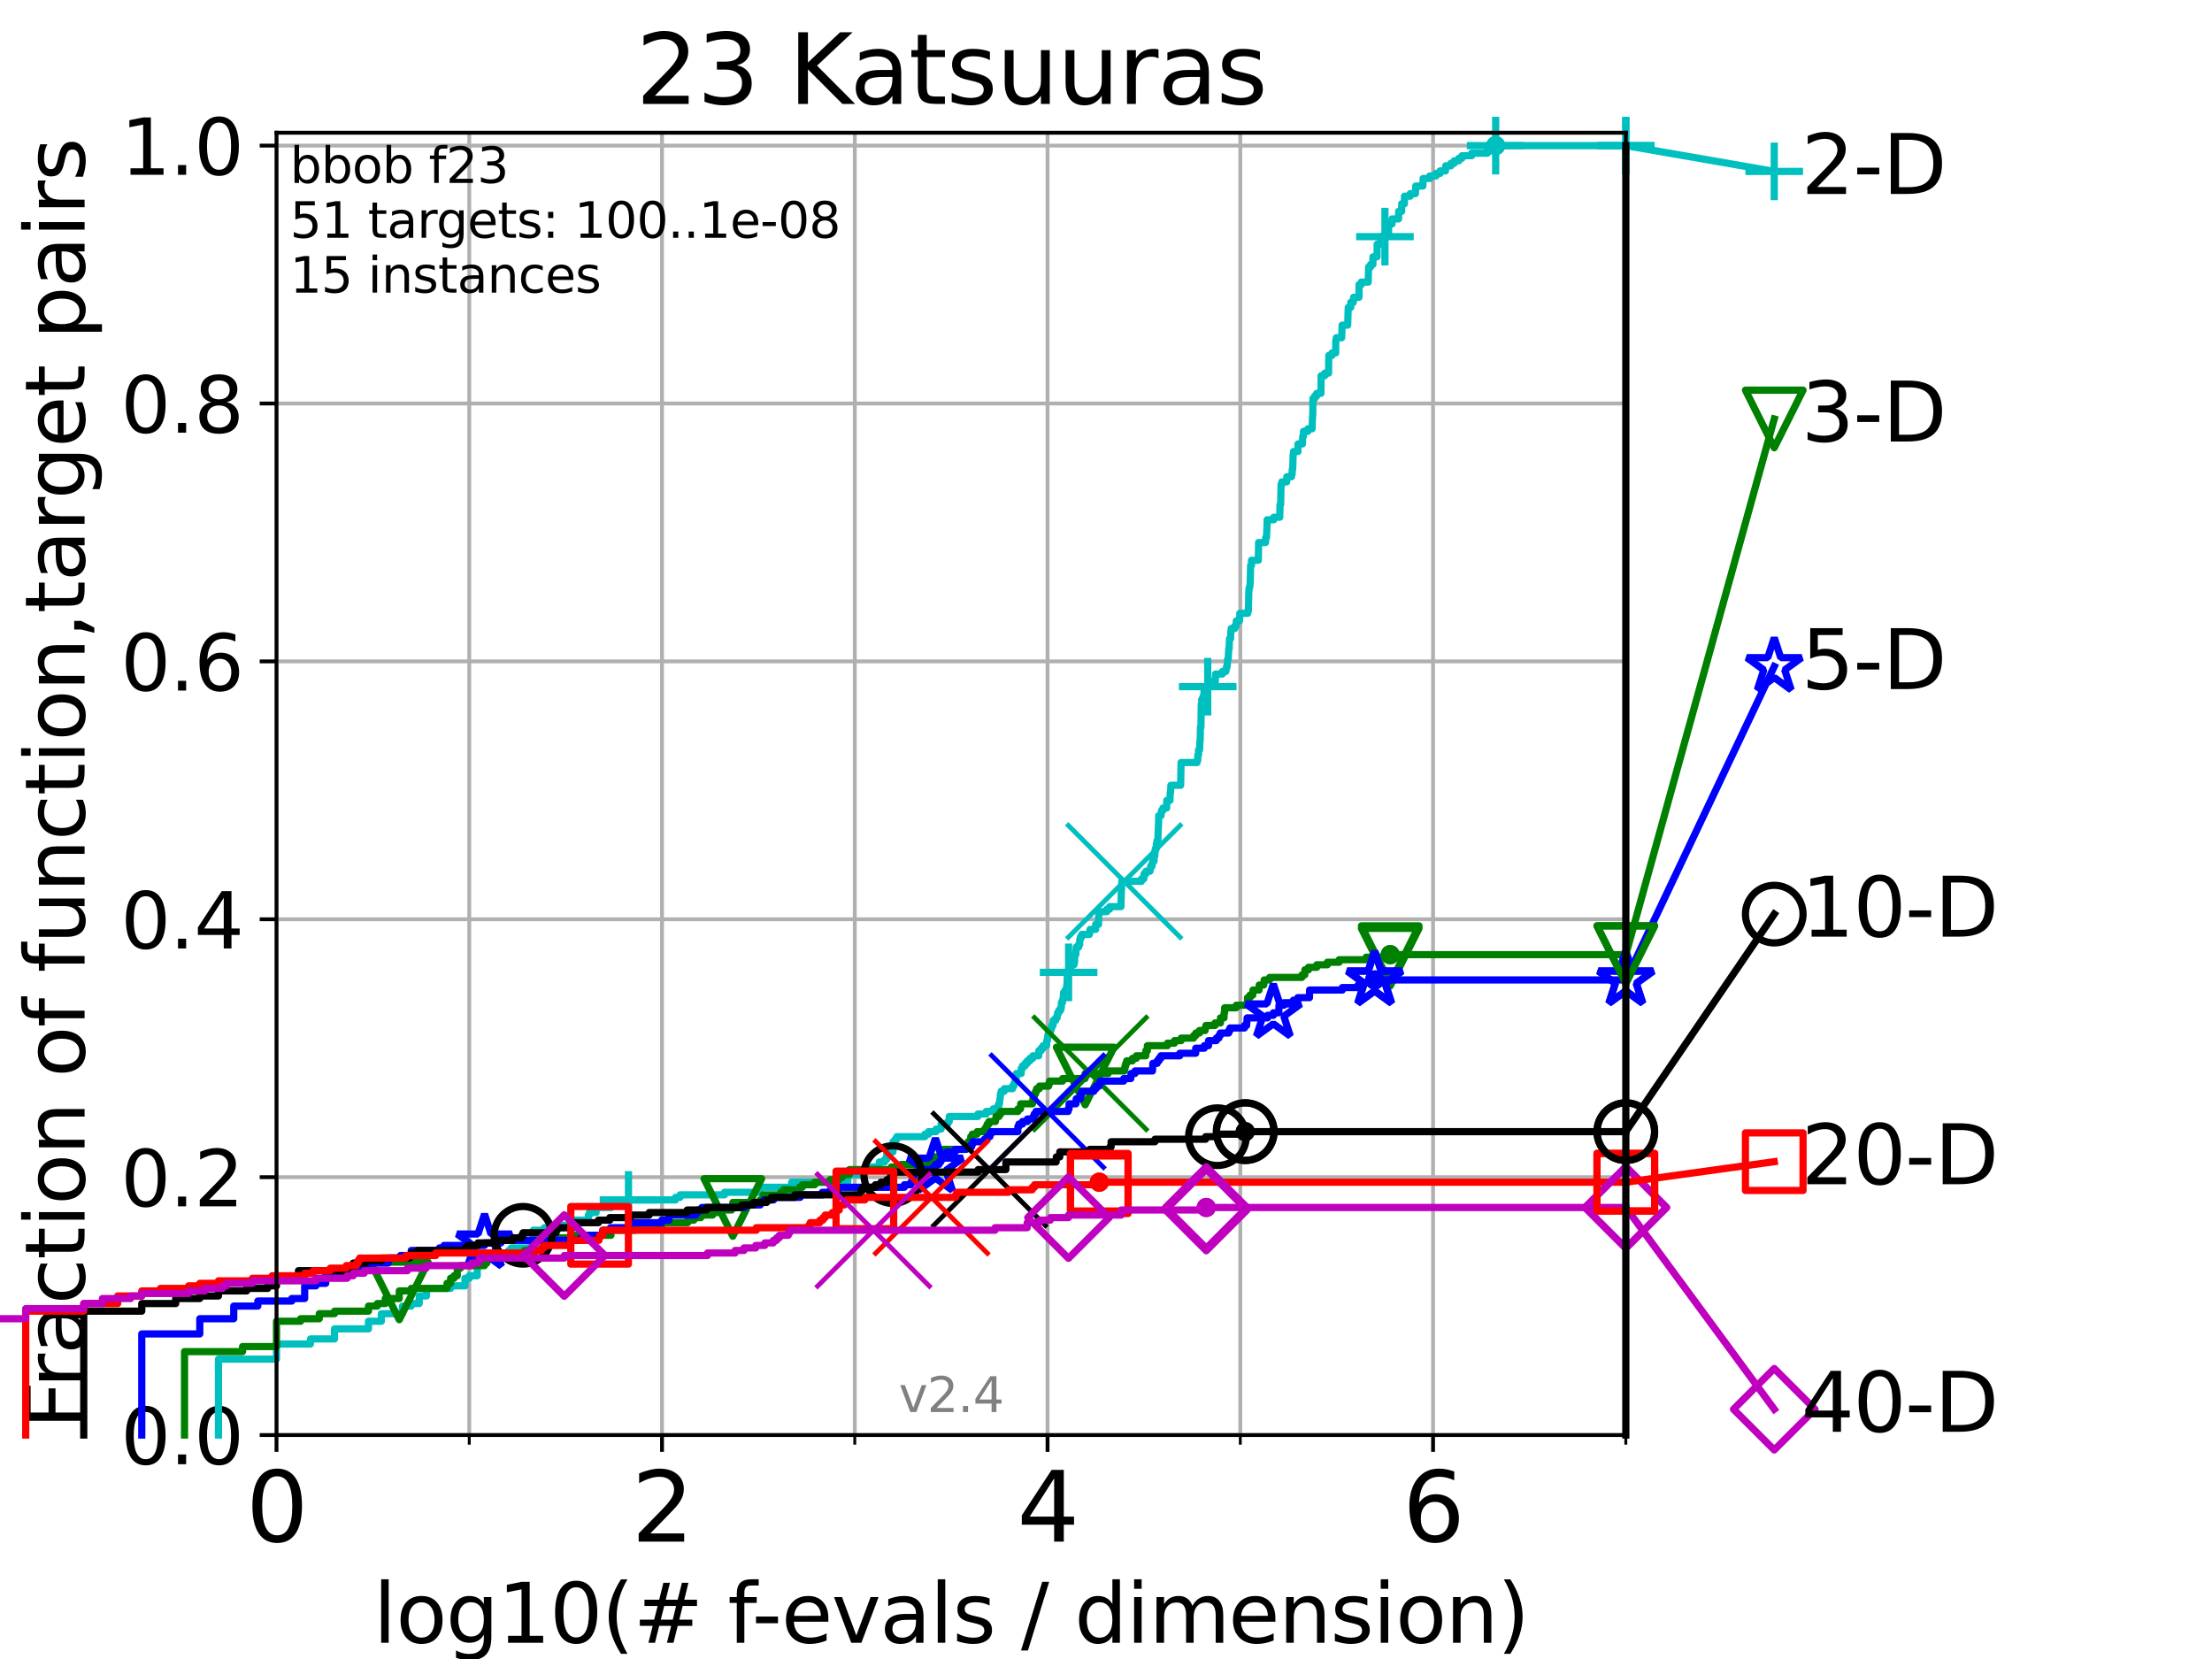 <?xml version="1.0" encoding="utf-8" standalone="no"?>
<!DOCTYPE svg PUBLIC "-//W3C//DTD SVG 1.1//EN"
  "http://www.w3.org/Graphics/SVG/1.1/DTD/svg11.dtd">
<svg height="345.6pt" version="1.1" viewBox="0 0 460.8 345.6" width="460.8pt" xmlns="http://www.w3.org/2000/svg" xmlns:xlink="http://www.w3.org/1999/xlink">
 <defs>
  <style type="text/css">*{stroke-linecap:butt;stroke-linejoin:round;}</style>
 </defs>
 <g id="figure_1">
  <g id="patch_1">
   <path d="M 0 345.6 
L 460.8 345.6 
L 460.8 0 
L 0 0 
z
" style="fill:#ffffff;"/>
  </g>
  <g id="axes_1">
   <g id="patch_2">
    <path d="M 57.6 298.944 
L 338.688 298.944 
L 338.688 27.648 
L 57.6 27.648 
z
" style="fill:#ffffff;"/>
   </g>
   <g id="matplotlib.axis_1">
    <g id="xtick_1">
     <g id="line2d_1">
      <path clip-path="url(#p9f34548ead)" d="M 57.6 298.944 
L 57.6 27.648 
" style="fill:none;stroke:#b0b0b0;stroke-linecap:square;stroke-width:0.8;"/>
     </g>
     <g id="line2d_2">
      <defs>
       <path d="M 0 0 
L 0 3.5 
" id="md26ea12d2f" style="stroke:#000000;stroke-width:0.8;"/>
      </defs>
      <g>
       <use style="stroke:#000000;stroke-width:0.8;" x="57.6" xlink:href="#md26ea12d2f" y="298.944"/>
      </g>
     </g>
     <g id="text_1">
      <!-- 0 -->
      <g transform="translate(51.237 321.141)scale(0.2 -0.2)">
       <defs>
        <path d="M 2034 4250 
Q 1547 4250 1301 3770 
Q 1056 3291 1056 2328 
Q 1056 1369 1301 889 
Q 1547 409 2034 409 
Q 2525 409 2770 889 
Q 3016 1369 3016 2328 
Q 3016 3291 2770 3770 
Q 2525 4250 2034 4250 
z
M 2034 4750 
Q 2819 4750 3233 4129 
Q 3647 3509 3647 2328 
Q 3647 1150 3233 529 
Q 2819 -91 2034 -91 
Q 1250 -91 836 529 
Q 422 1150 422 2328 
Q 422 3509 836 4129 
Q 1250 4750 2034 4750 
z
" id="DejaVuSans-30" transform="scale(0.016)"/>
       </defs>
       <use xlink:href="#DejaVuSans-30"/>
      </g>
     </g>
    </g>
    <g id="xtick_2">
     <g id="line2d_3">
      <path clip-path="url(#p9f34548ead)" d="M 137.911 298.944 
L 137.911 27.648 
" style="fill:none;stroke:#b0b0b0;stroke-linecap:square;stroke-width:0.8;"/>
     </g>
     <g id="line2d_4">
      <g>
       <use style="stroke:#000000;stroke-width:0.8;" x="137.911" xlink:href="#md26ea12d2f" y="298.944"/>
      </g>
     </g>
     <g id="text_2">
      <!-- 2 -->
      <g transform="translate(131.548 321.141)scale(0.2 -0.2)">
       <defs>
        <path d="M 1228 531 
L 3431 531 
L 3431 0 
L 469 0 
L 469 531 
Q 828 903 1448 1529 
Q 2069 2156 2228 2338 
Q 2531 2678 2651 2914 
Q 2772 3150 2772 3378 
Q 2772 3750 2511 3984 
Q 2250 4219 1831 4219 
Q 1534 4219 1204 4116 
Q 875 4013 500 3803 
L 500 4441 
Q 881 4594 1212 4672 
Q 1544 4750 1819 4750 
Q 2544 4750 2975 4387 
Q 3406 4025 3406 3419 
Q 3406 3131 3298 2873 
Q 3191 2616 2906 2266 
Q 2828 2175 2409 1742 
Q 1991 1309 1228 531 
z
" id="DejaVuSans-32" transform="scale(0.016)"/>
       </defs>
       <use xlink:href="#DejaVuSans-32"/>
      </g>
     </g>
    </g>
    <g id="xtick_3">
     <g id="line2d_5">
      <path clip-path="url(#p9f34548ead)" d="M 218.222 298.944 
L 218.222 27.648 
" style="fill:none;stroke:#b0b0b0;stroke-linecap:square;stroke-width:0.8;"/>
     </g>
     <g id="line2d_6">
      <g>
       <use style="stroke:#000000;stroke-width:0.8;" x="218.222" xlink:href="#md26ea12d2f" y="298.944"/>
      </g>
     </g>
     <g id="text_3">
      <!-- 4 -->
      <g transform="translate(211.859 321.141)scale(0.2 -0.2)">
       <defs>
        <path d="M 2419 4116 
L 825 1625 
L 2419 1625 
L 2419 4116 
z
M 2253 4666 
L 3047 4666 
L 3047 1625 
L 3713 1625 
L 3713 1100 
L 3047 1100 
L 3047 0 
L 2419 0 
L 2419 1100 
L 313 1100 
L 313 1709 
L 2253 4666 
z
" id="DejaVuSans-34" transform="scale(0.016)"/>
       </defs>
       <use xlink:href="#DejaVuSans-34"/>
      </g>
     </g>
    </g>
    <g id="xtick_4">
     <g id="line2d_7">
      <path clip-path="url(#p9f34548ead)" d="M 298.533 298.944 
L 298.533 27.648 
" style="fill:none;stroke:#b0b0b0;stroke-linecap:square;stroke-width:0.8;"/>
     </g>
     <g id="line2d_8">
      <g>
       <use style="stroke:#000000;stroke-width:0.8;" x="298.533" xlink:href="#md26ea12d2f" y="298.944"/>
      </g>
     </g>
     <g id="text_4">
      <!-- 6 -->
      <g transform="translate(292.17 321.141)scale(0.2 -0.2)">
       <defs>
        <path d="M 2113 2584 
Q 1688 2584 1439 2293 
Q 1191 2003 1191 1497 
Q 1191 994 1439 701 
Q 1688 409 2113 409 
Q 2538 409 2786 701 
Q 3034 994 3034 1497 
Q 3034 2003 2786 2293 
Q 2538 2584 2113 2584 
z
M 3366 4563 
L 3366 3988 
Q 3128 4100 2886 4159 
Q 2644 4219 2406 4219 
Q 1781 4219 1451 3797 
Q 1122 3375 1075 2522 
Q 1259 2794 1537 2939 
Q 1816 3084 2150 3084 
Q 2853 3084 3261 2657 
Q 3669 2231 3669 1497 
Q 3669 778 3244 343 
Q 2819 -91 2113 -91 
Q 1303 -91 875 529 
Q 447 1150 447 2328 
Q 447 3434 972 4092 
Q 1497 4750 2381 4750 
Q 2619 4750 2861 4703 
Q 3103 4656 3366 4563 
z
" id="DejaVuSans-36" transform="scale(0.016)"/>
       </defs>
       <use xlink:href="#DejaVuSans-36"/>
      </g>
     </g>
    </g>
    <g id="xtick_5">
     <g id="line2d_9">
      <path clip-path="url(#p9f34548ead)" d="M 97.755 298.944 
L 97.755 27.648 
" style="fill:none;stroke:#b0b0b0;stroke-linecap:square;stroke-width:0.8;"/>
     </g>
     <g id="line2d_10">
      <defs>
       <path d="M 0 0 
L 0 2 
" id="m18ba5efda4" style="stroke:#000000;stroke-width:0.6;"/>
      </defs>
      <g>
       <use style="stroke:#000000;stroke-width:0.6;" x="97.755" xlink:href="#m18ba5efda4" y="298.944"/>
      </g>
     </g>
    </g>
    <g id="xtick_6">
     <g id="line2d_11">
      <path clip-path="url(#p9f34548ead)" d="M 178.066 298.944 
L 178.066 27.648 
" style="fill:none;stroke:#b0b0b0;stroke-linecap:square;stroke-width:0.8;"/>
     </g>
     <g id="line2d_12">
      <g>
       <use style="stroke:#000000;stroke-width:0.6;" x="178.066" xlink:href="#m18ba5efda4" y="298.944"/>
      </g>
     </g>
    </g>
    <g id="xtick_7">
     <g id="line2d_13">
      <path clip-path="url(#p9f34548ead)" d="M 258.377 298.944 
L 258.377 27.648 
" style="fill:none;stroke:#b0b0b0;stroke-linecap:square;stroke-width:0.8;"/>
     </g>
     <g id="line2d_14">
      <g>
       <use style="stroke:#000000;stroke-width:0.6;" x="258.377" xlink:href="#m18ba5efda4" y="298.944"/>
      </g>
     </g>
    </g>
    <g id="xtick_8">
     <g id="line2d_15">
      <path clip-path="url(#p9f34548ead)" d="M 338.688 298.944 
L 338.688 27.648 
" style="fill:none;stroke:#b0b0b0;stroke-linecap:square;stroke-width:0.8;"/>
     </g>
     <g id="line2d_16">
      <g>
       <use style="stroke:#000000;stroke-width:0.6;" x="338.688" xlink:href="#m18ba5efda4" y="298.944"/>
      </g>
     </g>
    </g>
    <g id="text_5">
     <!-- log10(# f-evals / dimension) -->
     <g transform="translate(77.764 342.218)scale(0.17 -0.17)">
      <defs>
       <path d="M 603 4863 
L 1178 4863 
L 1178 0 
L 603 0 
L 603 4863 
z
" id="DejaVuSans-6c" transform="scale(0.016)"/>
       <path d="M 1959 3097 
Q 1497 3097 1228 2736 
Q 959 2375 959 1747 
Q 959 1119 1226 758 
Q 1494 397 1959 397 
Q 2419 397 2687 759 
Q 2956 1122 2956 1747 
Q 2956 2369 2687 2733 
Q 2419 3097 1959 3097 
z
M 1959 3584 
Q 2709 3584 3137 3096 
Q 3566 2609 3566 1747 
Q 3566 888 3137 398 
Q 2709 -91 1959 -91 
Q 1206 -91 779 398 
Q 353 888 353 1747 
Q 353 2609 779 3096 
Q 1206 3584 1959 3584 
z
" id="DejaVuSans-6f" transform="scale(0.016)"/>
       <path d="M 2906 1791 
Q 2906 2416 2648 2759 
Q 2391 3103 1925 3103 
Q 1463 3103 1205 2759 
Q 947 2416 947 1791 
Q 947 1169 1205 825 
Q 1463 481 1925 481 
Q 2391 481 2648 825 
Q 2906 1169 2906 1791 
z
M 3481 434 
Q 3481 -459 3084 -895 
Q 2688 -1331 1869 -1331 
Q 1566 -1331 1297 -1286 
Q 1028 -1241 775 -1147 
L 775 -588 
Q 1028 -725 1275 -790 
Q 1522 -856 1778 -856 
Q 2344 -856 2625 -561 
Q 2906 -266 2906 331 
L 2906 616 
Q 2728 306 2450 153 
Q 2172 0 1784 0 
Q 1141 0 747 490 
Q 353 981 353 1791 
Q 353 2603 747 3093 
Q 1141 3584 1784 3584 
Q 2172 3584 2450 3431 
Q 2728 3278 2906 2969 
L 2906 3500 
L 3481 3500 
L 3481 434 
z
" id="DejaVuSans-67" transform="scale(0.016)"/>
       <path d="M 794 531 
L 1825 531 
L 1825 4091 
L 703 3866 
L 703 4441 
L 1819 4666 
L 2450 4666 
L 2450 531 
L 3481 531 
L 3481 0 
L 794 0 
L 794 531 
z
" id="DejaVuSans-31" transform="scale(0.016)"/>
       <path d="M 1984 4856 
Q 1566 4138 1362 3434 
Q 1159 2731 1159 2009 
Q 1159 1288 1364 580 
Q 1569 -128 1984 -844 
L 1484 -844 
Q 1016 -109 783 600 
Q 550 1309 550 2009 
Q 550 2706 781 3412 
Q 1013 4119 1484 4856 
L 1984 4856 
z
" id="DejaVuSans-28" transform="scale(0.016)"/>
       <path d="M 3272 2816 
L 2363 2816 
L 2100 1772 
L 3016 1772 
L 3272 2816 
z
M 2803 4594 
L 2478 3297 
L 3391 3297 
L 3719 4594 
L 4219 4594 
L 3897 3297 
L 4872 3297 
L 4872 2816 
L 3775 2816 
L 3519 1772 
L 4513 1772 
L 4513 1294 
L 3397 1294 
L 3072 0 
L 2572 0 
L 2894 1294 
L 1978 1294 
L 1656 0 
L 1153 0 
L 1478 1294 
L 494 1294 
L 494 1772 
L 1594 1772 
L 1856 2816 
L 850 2816 
L 850 3297 
L 1978 3297 
L 2297 4594 
L 2803 4594 
z
" id="DejaVuSans-23" transform="scale(0.016)"/>
       <path id="DejaVuSans-20" transform="scale(0.016)"/>
       <path d="M 2375 4863 
L 2375 4384 
L 1825 4384 
Q 1516 4384 1395 4259 
Q 1275 4134 1275 3809 
L 1275 3500 
L 2222 3500 
L 2222 3053 
L 1275 3053 
L 1275 0 
L 697 0 
L 697 3053 
L 147 3053 
L 147 3500 
L 697 3500 
L 697 3744 
Q 697 4328 969 4595 
Q 1241 4863 1831 4863 
L 2375 4863 
z
" id="DejaVuSans-66" transform="scale(0.016)"/>
       <path d="M 313 2009 
L 1997 2009 
L 1997 1497 
L 313 1497 
L 313 2009 
z
" id="DejaVuSans-2d" transform="scale(0.016)"/>
       <path d="M 3597 1894 
L 3597 1613 
L 953 1613 
Q 991 1019 1311 708 
Q 1631 397 2203 397 
Q 2534 397 2845 478 
Q 3156 559 3463 722 
L 3463 178 
Q 3153 47 2828 -22 
Q 2503 -91 2169 -91 
Q 1331 -91 842 396 
Q 353 884 353 1716 
Q 353 2575 817 3079 
Q 1281 3584 2069 3584 
Q 2775 3584 3186 3129 
Q 3597 2675 3597 1894 
z
M 3022 2063 
Q 3016 2534 2758 2815 
Q 2500 3097 2075 3097 
Q 1594 3097 1305 2825 
Q 1016 2553 972 2059 
L 3022 2063 
z
" id="DejaVuSans-65" transform="scale(0.016)"/>
       <path d="M 191 3500 
L 800 3500 
L 1894 563 
L 2988 3500 
L 3597 3500 
L 2284 0 
L 1503 0 
L 191 3500 
z
" id="DejaVuSans-76" transform="scale(0.016)"/>
       <path d="M 2194 1759 
Q 1497 1759 1228 1600 
Q 959 1441 959 1056 
Q 959 750 1161 570 
Q 1363 391 1709 391 
Q 2188 391 2477 730 
Q 2766 1069 2766 1631 
L 2766 1759 
L 2194 1759 
z
M 3341 1997 
L 3341 0 
L 2766 0 
L 2766 531 
Q 2569 213 2275 61 
Q 1981 -91 1556 -91 
Q 1019 -91 701 211 
Q 384 513 384 1019 
Q 384 1609 779 1909 
Q 1175 2209 1959 2209 
L 2766 2209 
L 2766 2266 
Q 2766 2663 2505 2880 
Q 2244 3097 1772 3097 
Q 1472 3097 1187 3025 
Q 903 2953 641 2809 
L 641 3341 
Q 956 3463 1253 3523 
Q 1550 3584 1831 3584 
Q 2591 3584 2966 3190 
Q 3341 2797 3341 1997 
z
" id="DejaVuSans-61" transform="scale(0.016)"/>
       <path d="M 2834 3397 
L 2834 2853 
Q 2591 2978 2328 3040 
Q 2066 3103 1784 3103 
Q 1356 3103 1142 2972 
Q 928 2841 928 2578 
Q 928 2378 1081 2264 
Q 1234 2150 1697 2047 
L 1894 2003 
Q 2506 1872 2764 1633 
Q 3022 1394 3022 966 
Q 3022 478 2636 193 
Q 2250 -91 1575 -91 
Q 1294 -91 989 -36 
Q 684 19 347 128 
L 347 722 
Q 666 556 975 473 
Q 1284 391 1588 391 
Q 1994 391 2212 530 
Q 2431 669 2431 922 
Q 2431 1156 2273 1281 
Q 2116 1406 1581 1522 
L 1381 1569 
Q 847 1681 609 1914 
Q 372 2147 372 2553 
Q 372 3047 722 3315 
Q 1072 3584 1716 3584 
Q 2034 3584 2315 3537 
Q 2597 3491 2834 3397 
z
" id="DejaVuSans-73" transform="scale(0.016)"/>
       <path d="M 1625 4666 
L 2156 4666 
L 531 -594 
L 0 -594 
L 1625 4666 
z
" id="DejaVuSans-2f" transform="scale(0.016)"/>
       <path d="M 2906 2969 
L 2906 4863 
L 3481 4863 
L 3481 0 
L 2906 0 
L 2906 525 
Q 2725 213 2448 61 
Q 2172 -91 1784 -91 
Q 1150 -91 751 415 
Q 353 922 353 1747 
Q 353 2572 751 3078 
Q 1150 3584 1784 3584 
Q 2172 3584 2448 3432 
Q 2725 3281 2906 2969 
z
M 947 1747 
Q 947 1113 1208 752 
Q 1469 391 1925 391 
Q 2381 391 2643 752 
Q 2906 1113 2906 1747 
Q 2906 2381 2643 2742 
Q 2381 3103 1925 3103 
Q 1469 3103 1208 2742 
Q 947 2381 947 1747 
z
" id="DejaVuSans-64" transform="scale(0.016)"/>
       <path d="M 603 3500 
L 1178 3500 
L 1178 0 
L 603 0 
L 603 3500 
z
M 603 4863 
L 1178 4863 
L 1178 4134 
L 603 4134 
L 603 4863 
z
" id="DejaVuSans-69" transform="scale(0.016)"/>
       <path d="M 3328 2828 
Q 3544 3216 3844 3400 
Q 4144 3584 4550 3584 
Q 5097 3584 5394 3201 
Q 5691 2819 5691 2113 
L 5691 0 
L 5113 0 
L 5113 2094 
Q 5113 2597 4934 2840 
Q 4756 3084 4391 3084 
Q 3944 3084 3684 2787 
Q 3425 2491 3425 1978 
L 3425 0 
L 2847 0 
L 2847 2094 
Q 2847 2600 2669 2842 
Q 2491 3084 2119 3084 
Q 1678 3084 1418 2786 
Q 1159 2488 1159 1978 
L 1159 0 
L 581 0 
L 581 3500 
L 1159 3500 
L 1159 2956 
Q 1356 3278 1631 3431 
Q 1906 3584 2284 3584 
Q 2666 3584 2933 3390 
Q 3200 3197 3328 2828 
z
" id="DejaVuSans-6d" transform="scale(0.016)"/>
       <path d="M 3513 2113 
L 3513 0 
L 2938 0 
L 2938 2094 
Q 2938 2591 2744 2837 
Q 2550 3084 2163 3084 
Q 1697 3084 1428 2787 
Q 1159 2491 1159 1978 
L 1159 0 
L 581 0 
L 581 3500 
L 1159 3500 
L 1159 2956 
Q 1366 3272 1645 3428 
Q 1925 3584 2291 3584 
Q 2894 3584 3203 3211 
Q 3513 2838 3513 2113 
z
" id="DejaVuSans-6e" transform="scale(0.016)"/>
       <path d="M 513 4856 
L 1013 4856 
Q 1481 4119 1714 3412 
Q 1947 2706 1947 2009 
Q 1947 1309 1714 600 
Q 1481 -109 1013 -844 
L 513 -844 
Q 928 -128 1133 580 
Q 1338 1288 1338 2009 
Q 1338 2731 1133 3434 
Q 928 4138 513 4856 
z
" id="DejaVuSans-29" transform="scale(0.016)"/>
      </defs>
      <use xlink:href="#DejaVuSans-6c"/>
      <use x="27.783" xlink:href="#DejaVuSans-6f"/>
      <use x="88.965" xlink:href="#DejaVuSans-67"/>
      <use x="152.441" xlink:href="#DejaVuSans-31"/>
      <use x="216.064" xlink:href="#DejaVuSans-30"/>
      <use x="279.688" xlink:href="#DejaVuSans-28"/>
      <use x="318.701" xlink:href="#DejaVuSans-23"/>
      <use x="402.49" xlink:href="#DejaVuSans-20"/>
      <use x="434.277" xlink:href="#DejaVuSans-66"/>
      <use x="463.982" xlink:href="#DejaVuSans-2d"/>
      <use x="500.066" xlink:href="#DejaVuSans-65"/>
      <use x="561.59" xlink:href="#DejaVuSans-76"/>
      <use x="620.77" xlink:href="#DejaVuSans-61"/>
      <use x="682.049" xlink:href="#DejaVuSans-6c"/>
      <use x="709.832" xlink:href="#DejaVuSans-73"/>
      <use x="761.932" xlink:href="#DejaVuSans-20"/>
      <use x="793.719" xlink:href="#DejaVuSans-2f"/>
      <use x="827.41" xlink:href="#DejaVuSans-20"/>
      <use x="859.197" xlink:href="#DejaVuSans-64"/>
      <use x="922.674" xlink:href="#DejaVuSans-69"/>
      <use x="950.457" xlink:href="#DejaVuSans-6d"/>
      <use x="1047.869" xlink:href="#DejaVuSans-65"/>
      <use x="1109.393" xlink:href="#DejaVuSans-6e"/>
      <use x="1172.771" xlink:href="#DejaVuSans-73"/>
      <use x="1224.871" xlink:href="#DejaVuSans-69"/>
      <use x="1252.654" xlink:href="#DejaVuSans-6f"/>
      <use x="1313.836" xlink:href="#DejaVuSans-6e"/>
      <use x="1377.215" xlink:href="#DejaVuSans-29"/>
     </g>
    </g>
   </g>
   <g id="matplotlib.axis_2">
    <g id="ytick_1">
     <g id="line2d_17">
      <path clip-path="url(#p9f34548ead)" d="M 57.6 298.944 
L 338.688 298.944 
" style="fill:none;stroke:#b0b0b0;stroke-linecap:square;stroke-width:0.8;"/>
     </g>
     <g id="line2d_18">
      <defs>
       <path d="M 0 0 
L -3.5 0 
" id="m34ed68bfd6" style="stroke:#000000;stroke-width:0.8;"/>
      </defs>
      <g>
       <use style="stroke:#000000;stroke-width:0.8;" x="57.6" xlink:href="#m34ed68bfd6" y="298.944"/>
      </g>
     </g>
     <g id="text_6">
      <!-- 0.0 -->
      <g transform="translate(25.155 305.023)scale(0.16 -0.16)">
       <defs>
        <path d="M 684 794 
L 1344 794 
L 1344 0 
L 684 0 
L 684 794 
z
" id="DejaVuSans-2e" transform="scale(0.016)"/>
       </defs>
       <use xlink:href="#DejaVuSans-30"/>
       <use x="63.623" xlink:href="#DejaVuSans-2e"/>
       <use x="95.41" xlink:href="#DejaVuSans-30"/>
      </g>
     </g>
    </g>
    <g id="ytick_2">
     <g id="line2d_19">
      <path clip-path="url(#p9f34548ead)" d="M 57.6 245.222 
L 338.688 245.222 
" style="fill:none;stroke:#b0b0b0;stroke-linecap:square;stroke-width:0.8;"/>
     </g>
     <g id="line2d_20">
      <g>
       <use style="stroke:#000000;stroke-width:0.8;" x="57.6" xlink:href="#m34ed68bfd6" y="245.222"/>
      </g>
     </g>
     <g id="text_7">
      <!-- 0.2 -->
      <g transform="translate(25.155 251.301)scale(0.16 -0.16)">
       <use xlink:href="#DejaVuSans-30"/>
       <use x="63.623" xlink:href="#DejaVuSans-2e"/>
       <use x="95.41" xlink:href="#DejaVuSans-32"/>
      </g>
     </g>
    </g>
    <g id="ytick_3">
     <g id="line2d_21">
      <path clip-path="url(#p9f34548ead)" d="M 57.6 191.5 
L 338.688 191.5 
" style="fill:none;stroke:#b0b0b0;stroke-linecap:square;stroke-width:0.8;"/>
     </g>
     <g id="line2d_22">
      <g>
       <use style="stroke:#000000;stroke-width:0.8;" x="57.6" xlink:href="#m34ed68bfd6" y="191.5"/>
      </g>
     </g>
     <g id="text_8">
      <!-- 0.4 -->
      <g transform="translate(25.155 197.579)scale(0.16 -0.16)">
       <use xlink:href="#DejaVuSans-30"/>
       <use x="63.623" xlink:href="#DejaVuSans-2e"/>
       <use x="95.41" xlink:href="#DejaVuSans-34"/>
      </g>
     </g>
    </g>
    <g id="ytick_4">
     <g id="line2d_23">
      <path clip-path="url(#p9f34548ead)" d="M 57.6 137.778 
L 338.688 137.778 
" style="fill:none;stroke:#b0b0b0;stroke-linecap:square;stroke-width:0.8;"/>
     </g>
     <g id="line2d_24">
      <g>
       <use style="stroke:#000000;stroke-width:0.8;" x="57.6" xlink:href="#m34ed68bfd6" y="137.778"/>
      </g>
     </g>
     <g id="text_9">
      <!-- 0.6 -->
      <g transform="translate(25.155 143.857)scale(0.16 -0.16)">
       <use xlink:href="#DejaVuSans-30"/>
       <use x="63.623" xlink:href="#DejaVuSans-2e"/>
       <use x="95.41" xlink:href="#DejaVuSans-36"/>
      </g>
     </g>
    </g>
    <g id="ytick_5">
     <g id="line2d_25">
      <path clip-path="url(#p9f34548ead)" d="M 57.6 84.056 
L 338.688 84.056 
" style="fill:none;stroke:#b0b0b0;stroke-linecap:square;stroke-width:0.8;"/>
     </g>
     <g id="line2d_26">
      <g>
       <use style="stroke:#000000;stroke-width:0.8;" x="57.6" xlink:href="#m34ed68bfd6" y="84.056"/>
      </g>
     </g>
     <g id="text_10">
      <!-- 0.8 -->
      <g transform="translate(25.155 90.135)scale(0.16 -0.16)">
       <defs>
        <path d="M 2034 2216 
Q 1584 2216 1326 1975 
Q 1069 1734 1069 1313 
Q 1069 891 1326 650 
Q 1584 409 2034 409 
Q 2484 409 2743 651 
Q 3003 894 3003 1313 
Q 3003 1734 2745 1975 
Q 2488 2216 2034 2216 
z
M 1403 2484 
Q 997 2584 770 2862 
Q 544 3141 544 3541 
Q 544 4100 942 4425 
Q 1341 4750 2034 4750 
Q 2731 4750 3128 4425 
Q 3525 4100 3525 3541 
Q 3525 3141 3298 2862 
Q 3072 2584 2669 2484 
Q 3125 2378 3379 2068 
Q 3634 1759 3634 1313 
Q 3634 634 3220 271 
Q 2806 -91 2034 -91 
Q 1263 -91 848 271 
Q 434 634 434 1313 
Q 434 1759 690 2068 
Q 947 2378 1403 2484 
z
M 1172 3481 
Q 1172 3119 1398 2916 
Q 1625 2713 2034 2713 
Q 2441 2713 2670 2916 
Q 2900 3119 2900 3481 
Q 2900 3844 2670 4047 
Q 2441 4250 2034 4250 
Q 1625 4250 1398 4047 
Q 1172 3844 1172 3481 
z
" id="DejaVuSans-38" transform="scale(0.016)"/>
       </defs>
       <use xlink:href="#DejaVuSans-30"/>
       <use x="63.623" xlink:href="#DejaVuSans-2e"/>
       <use x="95.41" xlink:href="#DejaVuSans-38"/>
      </g>
     </g>
    </g>
    <g id="ytick_6">
     <g id="line2d_27">
      <path clip-path="url(#p9f34548ead)" d="M 57.6 30.334 
L 338.688 30.334 
" style="fill:none;stroke:#b0b0b0;stroke-linecap:square;stroke-width:0.8;"/>
     </g>
     <g id="line2d_28">
      <g>
       <use style="stroke:#000000;stroke-width:0.8;" x="57.6" xlink:href="#m34ed68bfd6" y="30.334"/>
      </g>
     </g>
     <g id="text_11">
      <!-- 1.0 -->
      <g transform="translate(25.155 36.413)scale(0.16 -0.16)">
       <use xlink:href="#DejaVuSans-31"/>
       <use x="63.623" xlink:href="#DejaVuSans-2e"/>
       <use x="95.41" xlink:href="#DejaVuSans-30"/>
      </g>
     </g>
    </g>
    <g id="text_12">
     <!-- Fraction of function,target pairs -->
     <g transform="translate(17.62 297.681)rotate(-90)scale(0.17 -0.17)">
      <defs>
       <path d="M 628 4666 
L 3309 4666 
L 3309 4134 
L 1259 4134 
L 1259 2759 
L 3109 2759 
L 3109 2228 
L 1259 2228 
L 1259 0 
L 628 0 
L 628 4666 
z
" id="DejaVuSans-46" transform="scale(0.016)"/>
       <path d="M 2631 2963 
Q 2534 3019 2420 3045 
Q 2306 3072 2169 3072 
Q 1681 3072 1420 2755 
Q 1159 2438 1159 1844 
L 1159 0 
L 581 0 
L 581 3500 
L 1159 3500 
L 1159 2956 
Q 1341 3275 1631 3429 
Q 1922 3584 2338 3584 
Q 2397 3584 2469 3576 
Q 2541 3569 2628 3553 
L 2631 2963 
z
" id="DejaVuSans-72" transform="scale(0.016)"/>
       <path d="M 3122 3366 
L 3122 2828 
Q 2878 2963 2633 3030 
Q 2388 3097 2138 3097 
Q 1578 3097 1268 2742 
Q 959 2388 959 1747 
Q 959 1106 1268 751 
Q 1578 397 2138 397 
Q 2388 397 2633 464 
Q 2878 531 3122 666 
L 3122 134 
Q 2881 22 2623 -34 
Q 2366 -91 2075 -91 
Q 1284 -91 818 406 
Q 353 903 353 1747 
Q 353 2603 823 3093 
Q 1294 3584 2113 3584 
Q 2378 3584 2631 3529 
Q 2884 3475 3122 3366 
z
" id="DejaVuSans-63" transform="scale(0.016)"/>
       <path d="M 1172 4494 
L 1172 3500 
L 2356 3500 
L 2356 3053 
L 1172 3053 
L 1172 1153 
Q 1172 725 1289 603 
Q 1406 481 1766 481 
L 2356 481 
L 2356 0 
L 1766 0 
Q 1100 0 847 248 
Q 594 497 594 1153 
L 594 3053 
L 172 3053 
L 172 3500 
L 594 3500 
L 594 4494 
L 1172 4494 
z
" id="DejaVuSans-74" transform="scale(0.016)"/>
       <path d="M 544 1381 
L 544 3500 
L 1119 3500 
L 1119 1403 
Q 1119 906 1312 657 
Q 1506 409 1894 409 
Q 2359 409 2629 706 
Q 2900 1003 2900 1516 
L 2900 3500 
L 3475 3500 
L 3475 0 
L 2900 0 
L 2900 538 
Q 2691 219 2414 64 
Q 2138 -91 1772 -91 
Q 1169 -91 856 284 
Q 544 659 544 1381 
z
M 1991 3584 
L 1991 3584 
z
" id="DejaVuSans-75" transform="scale(0.016)"/>
       <path d="M 750 794 
L 1409 794 
L 1409 256 
L 897 -744 
L 494 -744 
L 750 256 
L 750 794 
z
" id="DejaVuSans-2c" transform="scale(0.016)"/>
       <path d="M 1159 525 
L 1159 -1331 
L 581 -1331 
L 581 3500 
L 1159 3500 
L 1159 2969 
Q 1341 3281 1617 3432 
Q 1894 3584 2278 3584 
Q 2916 3584 3314 3078 
Q 3713 2572 3713 1747 
Q 3713 922 3314 415 
Q 2916 -91 2278 -91 
Q 1894 -91 1617 61 
Q 1341 213 1159 525 
z
M 3116 1747 
Q 3116 2381 2855 2742 
Q 2594 3103 2138 3103 
Q 1681 3103 1420 2742 
Q 1159 2381 1159 1747 
Q 1159 1113 1420 752 
Q 1681 391 2138 391 
Q 2594 391 2855 752 
Q 3116 1113 3116 1747 
z
" id="DejaVuSans-70" transform="scale(0.016)"/>
      </defs>
      <use xlink:href="#DejaVuSans-46"/>
      <use x="50.27" xlink:href="#DejaVuSans-72"/>
      <use x="91.383" xlink:href="#DejaVuSans-61"/>
      <use x="152.662" xlink:href="#DejaVuSans-63"/>
      <use x="207.643" xlink:href="#DejaVuSans-74"/>
      <use x="246.852" xlink:href="#DejaVuSans-69"/>
      <use x="274.635" xlink:href="#DejaVuSans-6f"/>
      <use x="335.816" xlink:href="#DejaVuSans-6e"/>
      <use x="399.195" xlink:href="#DejaVuSans-20"/>
      <use x="430.982" xlink:href="#DejaVuSans-6f"/>
      <use x="492.164" xlink:href="#DejaVuSans-66"/>
      <use x="527.369" xlink:href="#DejaVuSans-20"/>
      <use x="559.156" xlink:href="#DejaVuSans-66"/>
      <use x="594.361" xlink:href="#DejaVuSans-75"/>
      <use x="657.74" xlink:href="#DejaVuSans-6e"/>
      <use x="721.119" xlink:href="#DejaVuSans-63"/>
      <use x="776.1" xlink:href="#DejaVuSans-74"/>
      <use x="815.309" xlink:href="#DejaVuSans-69"/>
      <use x="843.092" xlink:href="#DejaVuSans-6f"/>
      <use x="904.273" xlink:href="#DejaVuSans-6e"/>
      <use x="967.652" xlink:href="#DejaVuSans-2c"/>
      <use x="999.439" xlink:href="#DejaVuSans-74"/>
      <use x="1038.648" xlink:href="#DejaVuSans-61"/>
      <use x="1099.928" xlink:href="#DejaVuSans-72"/>
      <use x="1139.291" xlink:href="#DejaVuSans-67"/>
      <use x="1202.768" xlink:href="#DejaVuSans-65"/>
      <use x="1264.291" xlink:href="#DejaVuSans-74"/>
      <use x="1303.5" xlink:href="#DejaVuSans-20"/>
      <use x="1335.287" xlink:href="#DejaVuSans-70"/>
      <use x="1398.764" xlink:href="#DejaVuSans-61"/>
      <use x="1460.043" xlink:href="#DejaVuSans-69"/>
      <use x="1487.826" xlink:href="#DejaVuSans-72"/>
      <use x="1528.939" xlink:href="#DejaVuSans-73"/>
     </g>
    </g>
   </g>
   <g id="line2d_29">
    <defs>
     <path d="M 0 1.5 
C 0.398 1.5 0.779 1.342 1.061 1.061 
C 1.342 0.779 1.5 0.398 1.5 0 
C 1.5 -0.398 1.342 -0.779 1.061 -1.061 
C 0.779 -1.342 0.398 -1.5 0 -1.5 
C -0.398 -1.5 -0.779 -1.342 -1.061 -1.061 
C -1.342 -0.779 -1.5 -0.398 -1.5 0 
C -1.5 0.398 -1.342 0.779 -1.061 1.061 
C -0.779 1.342 -0.398 1.5 0 1.5 
z
" id="m1147c77a57" style="stroke:#00bfbf;"/>
    </defs>
    <g>
     <use style="fill:#00bfbf;stroke:#00bfbf;" x="311.576" xlink:href="#m1147c77a57" y="30.334"/>
     <use style="fill:#00bfbf;stroke:#00bfbf;" x="311.576" xlink:href="#m1147c77a57" y="30.334"/>
    </g>
   </g>
   <g id="line2d_30">
    <path d="M 45.512 298.944 
L 45.512 283.143 
L 57.6 283.143 
L 57.6 279.983 
L 64.671 279.983 
L 64.671 278.93 
L 69.688 278.93 
L 69.688 276.823 
L 76.759 276.823 
L 76.759 275.243 
L 79.447 275.243 
L 79.447 273.663 
L 83.83 273.663 
L 83.83 272.083 
L 85.667 272.083 
L 85.667 271.556 
L 87.33 271.556 
L 87.33 269.976 
L 88.847 269.976 
L 88.847 268.396 
L 93.864 268.396 
L 93.864 267.87 
L 96.861 267.87 
L 96.861 266.289 
L 97.755 266.289 
L 97.755 265.763 
L 99.418 265.763 
L 99.418 263.656 
L 100.193 263.656 
L 100.193 262.076 
L 100.935 262.076 
L 100.935 261.023 
L 105.952 261.023 
L 105.952 260.496 
L 106.489 260.496 
L 106.489 259.969 
L 110.694 259.969 
L 110.694 258.389 
L 111.105 258.389 
L 111.105 256.282 
L 113.383 256.282 
L 113.383 255.756 
L 117.486 255.756 
L 117.486 255.229 
L 119.85 255.229 
L 119.85 254.176 
L 122.573 254.176 
L 122.573 253.122 
L 122.782 253.122 
L 122.782 252.596 
L 124.178 252.596 
L 124.178 251.542 
L 127.326 251.542 
L 127.326 251.016 
L 129.714 251.016 
L 129.714 250.489 
L 130.927 250.489 
L 130.927 249.962 
L 140.723 249.962 
L 140.723 249.436 
L 141.662 249.436 
L 141.662 248.909 
L 150.933 248.909 
L 150.933 248.382 
L 158.25 248.382 
L 158.25 247.329 
L 164.918 247.329 
L 164.918 246.275 
L 176.603 246.275 
L 176.669 244.695 
L 179.537 244.695 
L 179.537 243.642 
L 181.698 243.642 
L 181.698 243.115 
L 183.118 243.115 
L 183.177 242.062 
L 184.286 242.062 
L 184.286 241.535 
L 184.726 241.535 
L 184.726 240.482 
L 185.282 240.482 
L 185.282 239.955 
L 186.027 239.955 
L 186.027 237.848 
L 186.501 237.848 
L 186.501 237.322 
L 186.826 237.322 
L 186.826 236.795 
L 192.671 236.795 
L 192.671 236.268 
L 193.432 236.268 
L 193.432 235.742 
L 194.996 235.742 
L 194.996 235.215 
L 196.056 235.215 
L 196.056 234.162 
L 197.445 234.162 
L 197.445 233.635 
L 197.744 233.635 
L 197.744 232.582 
L 203.723 232.582 
L 203.723 232.055 
L 205.458 232.055 
L 205.458 231.528 
L 206.903 231.528 
L 206.903 231.001 
L 207.791 231.001 
L 207.791 230.475 
L 208.043 230.475 
L 208.043 229.948 
L 208.203 229.948 
L 208.291 228.895 
L 208.353 228.895 
L 208.414 227.841 
L 208.573 227.841 
L 208.573 227.315 
L 209.221 227.315 
L 209.221 226.788 
L 210.936 226.788 
L 210.936 226.261 
L 211.201 226.261 
L 211.201 225.735 
L 211.398 225.735 
L 211.501 224.681 
L 211.714 224.681 
L 211.727 223.628 
L 212.741 223.628 
L 212.741 222.575 
L 212.998 222.575 
L 212.998 222.048 
L 213.532 222.048 
L 213.532 221.521 
L 213.991 221.521 
L 213.991 220.994 
L 214.55 220.994 
L 214.55 220.468 
L 215.152 220.468 
L 215.152 219.941 
L 216.396 219.941 
L 216.396 218.888 
L 216.892 218.888 
L 216.892 218.361 
L 217.289 218.361 
L 217.289 217.834 
L 218.028 217.834 
L 218.063 216.781 
L 218.173 216.781 
L 218.273 215.728 
L 218.37 215.728 
L 218.37 215.201 
L 218.543 215.201 
L 218.543 214.674 
L 218.943 214.674 
L 218.943 214.148 
L 219.111 214.148 
L 219.111 213.621 
L 219.372 213.621 
L 219.405 212.567 
L 219.919 212.567 
L 219.919 212.041 
L 220.219 212.041 
L 220.311 210.987 
L 220.588 210.987 
L 220.588 210.461 
L 220.949 210.461 
L 220.949 209.934 
L 221.098 209.934 
L 221.098 208.881 
L 221.323 208.881 
L 221.323 208.354 
L 221.449 208.354 
L 221.555 206.774 
L 221.905 206.774 
L 221.905 206.247 
L 222.129 206.247 
L 222.233 205.194 
L 222.283 205.194 
L 222.32 203.614 
L 222.426 203.614 
L 222.426 202.56 
L 222.608 202.56 
L 222.608 202.034 
L 222.912 202.034 
L 222.912 201.507 
L 223.116 201.507 
L 223.116 200.98 
L 223.735 200.98 
L 223.735 200.454 
L 223.851 200.454 
L 223.911 198.874 
L 224.113 198.874 
L 224.206 197.294 
L 224.699 197.294 
L 224.699 196.767 
L 224.924 196.767 
L 224.924 195.714 
L 225.066 195.714 
L 225.066 195.187 
L 225.346 195.187 
L 225.346 194.66 
L 226.951 194.66 
L 226.951 194.133 
L 227.076 194.133 
L 227.076 193.607 
L 228.239 193.607 
L 228.239 192.553 
L 228.857 192.553 
L 228.896 189.92 
L 230.57 189.92 
L 230.57 189.393 
L 231.167 189.393 
L 231.167 188.867 
L 233.519 188.867 
L 233.602 185.18 
L 233.659 185.18 
L 233.689 183.6 
L 237.782 183.6 
L 237.782 183.073 
L 238.279 183.073 
L 238.334 182.02 
L 238.729 182.02 
L 238.729 181.493 
L 239.567 181.493 
L 239.567 180.966 
L 239.699 180.966 
L 239.699 180.44 
L 239.99 180.44 
L 239.99 179.913 
L 240.112 179.913 
L 240.112 179.386 
L 240.415 179.386 
L 240.415 178.333 
L 240.571 178.333 
L 240.571 177.28 
L 240.692 177.28 
L 240.692 176.753 
L 240.893 176.753 
L 240.893 175.699 
L 241.013 175.699 
L 241.013 175.173 
L 241.203 175.173 
L 241.312 172.013 
L 241.341 172.013 
L 241.377 169.906 
L 241.871 169.906 
L 241.964 168.853 
L 242.26 168.853 
L 242.26 168.326 
L 243.038 168.326 
L 243.053 166.746 
L 243.724 166.746 
L 243.773 165.166 
L 243.838 165.166 
L 243.918 163.586 
L 245.951 163.586 
L 246.035 158.846 
L 249.376 158.846 
L 249.376 158.319 
L 249.523 158.319 
L 249.523 157.265 
L 249.672 157.265 
L 249.677 156.212 
L 249.886 156.212 
L 249.982 154.105 
L 250.025 154.105 
L 250.07 151.472 
L 250.182 151.472 
L 250.244 146.732 
L 250.343 146.732 
L 250.343 145.678 
L 250.599 145.678 
L 250.599 145.152 
L 250.78 145.152 
L 250.812 144.098 
L 251.262 144.098 
L 251.262 143.572 
L 251.59 143.572 
L 251.59 143.045 
L 252.232 143.045 
L 252.232 141.992 
L 253.163 141.992 
L 253.223 140.411 
L 254.646 140.411 
L 254.646 139.885 
L 255.363 139.885 
L 255.363 139.358 
L 255.51 139.358 
L 255.51 138.831 
L 255.642 138.831 
L 255.751 137.251 
L 255.863 137.251 
L 255.97 135.145 
L 256.054 135.145 
L 256.12 133.038 
L 256.351 133.038 
L 256.41 131.458 
L 256.479 131.458 
L 256.479 130.931 
L 257.232 130.931 
L 257.232 130.404 
L 257.538 130.404 
L 257.538 129.351 
L 258.209 129.351 
L 258.274 127.771 
L 259.923 127.771 
L 259.923 127.244 
L 260.066 127.244 
L 260.153 123.031 
L 260.201 123.031 
L 260.201 122.504 
L 260.321 122.504 
L 260.432 121.451 
L 260.438 121.451 
L 260.522 117.764 
L 260.713 117.764 
L 260.713 116.711 
L 262.134 116.711 
L 262.186 113.024 
L 263.632 113.024 
L 263.673 111.97 
L 263.841 111.97 
L 263.946 109.337 
L 263.959 109.337 
L 263.959 108.284 
L 265.341 108.284 
L 265.341 107.757 
L 266.594 107.757 
L 266.65 105.124 
L 266.784 105.124 
L 266.868 100.91 
L 267.04 100.91 
L 267.04 100.383 
L 268.045 100.383 
L 268.064 99.33 
L 269.036 99.33 
L 269.036 98.803 
L 269.173 98.803 
L 269.202 97.75 
L 269.288 97.75 
L 269.394 94.59 
L 269.461 94.59 
L 269.461 94.063 
L 270.387 94.063 
L 270.398 92.483 
L 271.323 92.483 
L 271.376 90.903 
L 271.525 90.903 
L 271.541 89.85 
L 272.46 89.85 
L 272.46 89.323 
L 273.328 89.323 
L 273.425 86.69 
L 273.468 86.69 
L 273.505 83.003 
L 273.893 83.003 
L 273.893 82.476 
L 274.29 82.476 
L 274.29 81.949 
L 275.171 81.949 
L 275.216 78.263 
L 275.973 78.263 
L 275.973 77.736 
L 276.764 77.736 
L 276.808 74.049 
L 277.483 74.049 
L 277.483 73.522 
L 278.25 73.522 
L 278.261 70.889 
L 278.37 70.889 
L 278.37 70.362 
L 279.497 70.362 
L 279.597 67.729 
L 280.749 67.729 
L 280.842 64.569 
L 280.865 64.569 
L 280.865 64.042 
L 281.386 64.042 
L 281.4 62.989 
L 281.918 62.989 
L 281.977 61.935 
L 283.099 61.935 
L 283.115 59.302 
L 283.576 59.302 
L 283.576 58.775 
L 285.017 58.775 
L 285.107 55.615 
L 285.519 55.615 
L 285.519 55.088 
L 286.007 55.088 
L 286.011 53.508 
L 286.856 53.508 
L 286.879 50.875 
L 287.648 50.875 
L 287.71 49.295 
L 288.506 49.295 
L 288.506 48.768 
L 289.26 48.768 
L 289.264 46.661 
L 289.986 46.661 
L 289.987 45.608 
L 291.339 45.608 
L 291.358 44.028 
L 291.998 44.028 
L 292.001 42.448 
L 292.577 42.448 
L 292.578 40.868 
L 293.77 40.868 
L 293.77 40.341 
L 294.873 40.341 
L 294.912 38.761 
L 296.416 38.761 
L 296.456 37.181 
L 297.856 37.181 
L 297.856 36.654 
L 299.168 36.654 
L 299.168 36.128 
L 299.996 36.128 
L 299.996 35.601 
L 301.131 35.601 
L 301.16 34.548 
L 302.25 34.548 
L 302.25 34.021 
L 302.947 34.021 
L 302.947 33.494 
L 303.904 33.494 
L 303.904 32.968 
L 304.555 32.968 
L 304.555 32.441 
L 306.573 32.441 
L 306.573 31.914 
L 309.841 31.914 
L 309.841 31.387 
L 310.513 31.387 
L 310.513 30.861 
L 311.576 30.861 
L 311.576 30.334 
L 338.688 30.334 
L 338.688 30.334 
" style="fill:none;stroke:#00bfbf;stroke-linecap:square;stroke-width:1.5;"/>
   </g>
   <g id="line2d_31">
    <defs>
     <path d="M -6 0 
L 6 0 
M 0 6 
L 0 -6 
" id="m39cbaf74df" style="stroke:#00bfbf;stroke-width:1.5;"/>
    </defs>
    <g>
     <use style="fill-opacity:0;stroke:#00bfbf;stroke-width:1.5;" x="130.927" xlink:href="#m39cbaf74df" y="249.962"/>
     <use style="fill-opacity:0;stroke:#00bfbf;stroke-width:1.5;" x="222.608" xlink:href="#m39cbaf74df" y="202.56"/>
     <use style="fill-opacity:0;stroke:#00bfbf;stroke-width:1.5;" x="251.59" xlink:href="#m39cbaf74df" y="143.045"/>
     <use style="fill-opacity:0;stroke:#00bfbf;stroke-width:1.5;" x="288.506" xlink:href="#m39cbaf74df" y="49.295"/>
     <use style="fill-opacity:0;stroke:#00bfbf;stroke-width:1.5;" x="311.576" xlink:href="#m39cbaf74df" y="30.334"/>
     <use style="fill-opacity:0;stroke:#00bfbf;stroke-width:1.5;" x="338.688" xlink:href="#m39cbaf74df" y="30.334"/>
    </g>
   </g>
   <g id="line2d_32">
    <path style="fill:none;stroke:#00bfbf;stroke-linecap:square;stroke-width:1.5;"/>
    <g/>
   </g>
   <g id="line2d_33">
    <path clip-path="url(#p9f34548ead)" d="M 234.201 183.6 
" style="fill:none;stroke:#00bfbf;stroke-linecap:square;stroke-width:1.5;"/>
    <defs>
     <path d="M -12 12 
L 12 -12 
M -12 -12 
L 12 12 
" id="m820c58c6f1" style="stroke:#00bfbf;"/>
    </defs>
    <g clip-path="url(#p9f34548ead)">
     <use style="fill:#00bfbf;stroke:#00bfbf;" x="234.201" xlink:href="#m820c58c6f1" y="183.6"/>
    </g>
   </g>
   <g id="line2d_34">
    <defs>
     <path d="M 0 1.5 
C 0.398 1.5 0.779 1.342 1.061 1.061 
C 1.342 0.779 1.5 0.398 1.5 0 
C 1.5 -0.398 1.342 -0.779 1.061 -1.061 
C 0.779 -1.342 0.398 -1.5 0 -1.5 
C -0.398 -1.5 -0.779 -1.342 -1.061 -1.061 
C -1.342 -0.779 -1.5 -0.398 -1.5 0 
C -1.5 0.398 -1.342 0.779 -1.061 1.061 
C -0.779 1.342 -0.398 1.5 0 1.5 
z
" id="meca0b92d9e" style="stroke:#008000;"/>
    </defs>
    <g>
     <use style="fill:#008000;stroke:#008000;" x="289.605" xlink:href="#meca0b92d9e" y="198.874"/>
     <use style="fill:#008000;stroke:#008000;" x="289.605" xlink:href="#meca0b92d9e" y="198.874"/>
    </g>
   </g>
   <g id="line2d_35">
    <path d="M 38.441 298.944 
L 38.441 281.563 
L 50.529 281.563 
L 50.529 280.51 
L 57.6 280.51 
L 57.6 275.243 
L 62.617 275.243 
L 62.617 274.716 
L 66.508 274.716 
L 66.508 273.663 
L 69.688 273.663 
L 69.688 273.136 
L 76.759 273.136 
L 76.759 272.083 
L 78.596 272.083 
L 78.596 271.556 
L 80.259 271.556 
L 80.259 270.503 
L 83.172 270.503 
L 83.172 268.923 
L 85.667 268.923 
L 85.667 268.396 
L 93.122 268.396 
L 93.122 267.343 
L 93.864 267.343 
L 93.864 266.289 
L 94.576 266.289 
L 94.576 265.763 
L 95.26 265.763 
L 95.26 264.183 
L 95.918 264.183 
L 95.918 263.656 
L 100.935 263.656 
L 100.935 263.129 
L 101.413 263.129 
L 101.413 262.076 
L 102.772 262.076 
L 102.772 261.549 
L 108.64 261.549 
L 108.64 261.023 
L 109.252 261.023 
L 109.252 260.496 
L 113.264 260.496 
L 113.264 258.916 
L 114.86 258.916 
L 114.86 258.389 
L 115.918 258.389 
L 115.918 257.862 
L 119.932 257.862 
L 119.932 257.336 
L 127.272 257.336 
L 127.272 256.282 
L 132.263 256.282 
L 132.263 255.756 
L 134.939 255.756 
L 134.939 255.229 
L 137.911 255.229 
L 137.911 254.702 
L 143.273 254.702 
L 143.273 254.176 
L 144.55 254.176 
L 144.55 253.649 
L 145.998 253.649 
L 145.998 253.122 
L 148.45 253.122 
L 148.45 252.596 
L 149.527 252.596 
L 149.527 252.069 
L 152.411 252.069 
L 152.411 251.542 
L 152.662 251.542 
L 152.662 250.489 
L 158.358 250.489 
L 158.358 249.962 
L 158.96 249.962 
L 158.96 248.909 
L 162.645 248.909 
L 162.645 248.382 
L 163.199 248.382 
L 163.199 247.855 
L 166.539 247.855 
L 166.539 247.329 
L 167.126 247.329 
L 167.126 246.802 
L 169.73 246.802 
L 169.73 246.275 
L 172.894 246.275 
L 172.894 245.749 
L 174.768 245.749 
L 174.768 245.222 
L 175.483 245.222 
L 175.483 244.695 
L 176.95 244.695 
L 176.95 243.642 
L 185.66 243.642 
L 185.66 243.115 
L 187.662 243.115 
L 187.662 242.589 
L 193.212 242.589 
L 193.212 242.062 
L 194.629 242.062 
L 194.629 241.009 
L 196.562 241.009 
L 196.562 239.428 
L 201.05 239.428 
L 201.05 238.902 
L 201.644 238.902 
L 201.68 237.848 
L 202.222 237.848 
L 202.222 236.795 
L 202.541 236.795 
L 202.541 236.268 
L 203.547 236.268 
L 203.547 235.742 
L 205.094 235.742 
L 205.094 235.215 
L 205.427 235.215 
L 205.427 234.688 
L 205.667 234.688 
L 205.667 234.162 
L 206.018 234.162 
L 206.018 233.635 
L 207.369 233.635 
L 207.369 233.108 
L 207.498 233.108 
L 207.498 232.582 
L 208.125 232.582 
L 208.125 232.055 
L 208.491 232.055 
L 208.491 231.528 
L 212.069 231.528 
L 212.069 231.001 
L 212.596 231.001 
L 212.623 229.948 
L 215.087 229.948 
L 215.163 228.895 
L 215.429 228.895 
L 215.522 227.841 
L 215.74 227.841 
L 215.74 227.315 
L 215.953 227.315 
L 215.953 226.788 
L 216.526 226.788 
L 216.526 226.261 
L 218.461 226.261 
L 218.461 225.735 
L 218.646 225.735 
L 218.646 225.208 
L 221.356 225.208 
L 221.356 224.681 
L 226.05 224.681 
L 226.065 223.628 
L 230.869 223.628 
L 230.869 223.101 
L 234.242 223.101 
L 234.242 222.575 
L 234.362 222.575 
L 234.362 222.048 
L 234.51 222.048 
L 234.51 221.521 
L 234.71 221.521 
L 234.71 220.994 
L 235.905 220.994 
L 235.905 220.468 
L 236.72 220.468 
L 236.72 219.941 
L 238.686 219.941 
L 238.686 218.888 
L 239.022 218.888 
L 239.022 217.834 
L 243.207 217.834 
L 243.207 217.308 
L 244.664 217.308 
L 244.664 216.781 
L 246.058 216.781 
L 246.058 216.254 
L 248.648 216.254 
L 248.648 215.728 
L 249.111 215.728 
L 249.111 215.201 
L 249.866 215.201 
L 249.866 214.674 
L 251.046 214.674 
L 251.046 214.148 
L 251.208 214.148 
L 251.208 213.621 
L 253.107 213.621 
L 253.107 213.094 
L 254.241 213.094 
L 254.241 212.041 
L 254.99 212.041 
L 254.995 210.987 
L 255.119 210.987 
L 255.119 209.934 
L 257.538 209.934 
L 257.538 209.407 
L 259.828 209.407 
L 259.892 207.827 
L 260.387 207.827 
L 260.387 207.301 
L 260.967 207.301 
L 261.01 206.247 
L 262.295 206.247 
L 262.316 205.194 
L 263.268 205.194 
L 263.345 204.141 
L 264.493 204.141 
L 264.493 203.614 
L 271.206 203.614 
L 271.206 203.087 
L 271.808 203.087 
L 271.831 202.034 
L 272.576 202.034 
L 272.576 201.507 
L 274.311 201.507 
L 274.311 200.98 
L 276.516 200.98 
L 276.516 200.454 
L 278.972 200.454 
L 278.972 199.927 
L 284.593 199.927 
L 284.593 199.4 
L 289.605 199.4 
L 289.605 198.874 
L 338.688 198.874 
L 338.688 198.874 
" style="fill:none;stroke:#008000;stroke-linecap:square;stroke-width:1.5;"/>
   </g>
   <g id="line2d_36">
    <defs>
     <path d="M -0 6 
L 6 -6 
L -6 -6 
z
" id="me286c5e2fb" style="stroke:#008000;stroke-linejoin:miter;stroke-width:1.5;"/>
    </defs>
    <g>
     <use style="fill-opacity:0;stroke:#008000;stroke-linejoin:miter;stroke-width:1.5;" x="83.172" xlink:href="#me286c5e2fb" y="268.923"/>
     <use style="fill-opacity:0;stroke:#008000;stroke-linejoin:miter;stroke-width:1.5;" x="152.662" xlink:href="#me286c5e2fb" y="251.542"/>
     <use style="fill-opacity:0;stroke:#008000;stroke-linejoin:miter;stroke-width:1.5;" x="226.065" xlink:href="#me286c5e2fb" y="224.155"/>
     <use style="fill-opacity:0;stroke:#008000;stroke-linejoin:miter;stroke-width:1.5;" x="289.605" xlink:href="#me286c5e2fb" y="199.4"/>
     <use style="fill-opacity:0;stroke:#008000;stroke-linejoin:miter;stroke-width:1.5;" x="289.605" xlink:href="#me286c5e2fb" y="198.874"/>
     <use style="fill-opacity:0;stroke:#008000;stroke-linejoin:miter;stroke-width:1.5;" x="338.688" xlink:href="#me286c5e2fb" y="198.874"/>
    </g>
   </g>
   <g id="line2d_37">
    <path style="fill:none;stroke:#008000;stroke-linecap:square;stroke-width:1.5;"/>
    <g/>
   </g>
   <g id="line2d_38">
    <path clip-path="url(#p9f34548ead)" d="M 227.13 223.628 
" style="fill:none;stroke:#008000;stroke-linecap:square;stroke-width:1.5;"/>
    <defs>
     <path d="M -12 12 
L 12 -12 
M -12 -12 
L 12 12 
" id="mc0b0012893" style="stroke:#008000;"/>
    </defs>
    <g clip-path="url(#p9f34548ead)">
     <use style="fill:#008000;stroke:#008000;" x="227.13" xlink:href="#mc0b0012893" y="223.628"/>
    </g>
   </g>
   <g id="line2d_39">
    <defs>
     <path d="M 0 1.5 
C 0.398 1.5 0.779 1.342 1.061 1.061 
C 1.342 0.779 1.5 0.398 1.5 0 
C 1.5 -0.398 1.342 -0.779 1.061 -1.061 
C 0.779 -1.342 0.398 -1.5 0 -1.5 
C -0.398 -1.5 -0.779 -1.342 -1.061 -1.061 
C -1.342 -0.779 -1.5 -0.398 -1.5 0 
C -1.5 0.398 -1.342 0.779 -1.061 1.061 
C -0.779 1.342 -0.398 1.5 0 1.5 
z
" id="m7dc5e0ac46" style="stroke:#0000ff;"/>
    </defs>
    <g>
     <use style="fill:#0000ff;stroke:#0000ff;" x="286.37" xlink:href="#m7dc5e0ac46" y="204.141"/>
     <use style="fill:#0000ff;stroke:#0000ff;" x="286.37" xlink:href="#m7dc5e0ac46" y="204.141"/>
    </g>
   </g>
   <g id="line2d_40">
    <path d="M 29.533 298.944 
L 29.533 277.877 
L 41.621 277.877 
L 41.621 274.716 
L 48.692 274.716 
L 48.692 272.083 
L 53.709 272.083 
L 53.709 271.03 
L 60.78 271.03 
L 60.78 270.503 
L 63.468 270.503 
L 63.468 267.87 
L 65.797 267.87 
L 65.797 267.343 
L 67.851 267.343 
L 67.851 265.763 
L 72.868 265.763 
L 72.868 264.183 
L 75.556 264.183 
L 75.556 263.656 
L 76.759 263.656 
L 76.759 263.129 
L 80.881 263.129 
L 80.881 262.076 
L 83.438 262.076 
L 83.438 261.549 
L 85.667 261.549 
L 85.667 260.496 
L 91.535 260.496 
L 91.535 259.969 
L 92.504 259.969 
L 92.504 259.443 
L 100.935 259.443 
L 100.935 258.916 
L 104.355 258.916 
L 104.355 258.389 
L 120.945 258.389 
L 120.945 257.862 
L 122.018 257.862 
L 122.018 257.336 
L 125.542 257.336 
L 125.542 256.282 
L 127.165 256.282 
L 127.165 255.756 
L 131.236 255.756 
L 131.236 254.702 
L 137.841 254.702 
L 137.841 254.176 
L 139.35 254.176 
L 139.35 253.122 
L 144.935 253.122 
L 144.935 252.596 
L 145.327 252.596 
L 145.327 252.069 
L 146.216 252.069 
L 146.216 251.542 
L 155.232 251.542 
L 155.232 251.016 
L 158.358 251.016 
L 158.358 250.489 
L 159.15 250.489 
L 159.15 249.962 
L 161.146 249.962 
L 161.146 249.436 
L 166.682 249.436 
L 166.682 248.909 
L 171.294 248.909 
L 171.294 248.382 
L 172.984 248.382 
L 172.984 247.855 
L 174.503 247.855 
L 174.503 247.329 
L 188.392 247.329 
L 188.392 246.802 
L 189.738 246.802 
L 189.738 246.275 
L 190.109 246.275 
L 190.161 245.222 
L 190.367 245.222 
L 190.457 244.169 
L 191.694 244.169 
L 191.694 243.642 
L 194.438 243.642 
L 194.438 243.115 
L 194.869 243.115 
L 194.869 242.589 
L 195.604 242.589 
L 195.604 242.062 
L 195.971 242.062 
L 195.971 241.535 
L 196.336 241.535 
L 196.336 241.009 
L 196.828 241.009 
L 196.828 240.482 
L 197.262 240.482 
L 197.262 239.955 
L 198.992 239.955 
L 198.992 239.428 
L 201.318 239.428 
L 201.318 238.902 
L 202.41 238.902 
L 202.41 238.375 
L 202.612 238.375 
L 202.612 237.848 
L 205.052 237.848 
L 205.052 237.322 
L 205.589 237.322 
L 205.589 236.795 
L 206.201 236.795 
L 206.201 236.268 
L 206.449 236.268 
L 206.449 235.742 
L 212.037 235.742 
L 212.037 234.688 
L 212.258 234.688 
L 212.258 234.162 
L 213.01 234.162 
L 213.01 233.635 
L 214.031 233.635 
L 214.031 233.108 
L 215.239 233.108 
L 215.239 232.582 
L 215.461 232.582 
L 215.461 232.055 
L 215.817 232.055 
L 215.817 231.528 
L 222.516 231.528 
L 222.516 231.001 
L 222.706 231.001 
L 222.706 229.948 
L 224.138 229.948 
L 224.196 228.895 
L 225.081 228.895 
L 225.113 227.841 
L 225.398 227.841 
L 225.398 227.315 
L 227.898 227.315 
L 227.898 226.788 
L 228.34 226.788 
L 228.34 226.261 
L 228.984 226.261 
L 228.984 225.735 
L 229.149 225.735 
L 229.149 225.208 
L 234.094 225.208 
L 234.094 224.681 
L 235.568 224.681 
L 235.61 223.628 
L 236.442 223.628 
L 236.442 223.101 
L 240.079 223.101 
L 240.162 221.521 
L 241.056 221.521 
L 241.056 220.994 
L 241.441 220.994 
L 241.441 220.468 
L 241.827 220.468 
L 241.827 219.941 
L 245.771 219.941 
L 245.771 219.414 
L 249.09 219.414 
L 249.09 218.361 
L 250.87 218.361 
L 250.87 217.834 
L 251.761 217.834 
L 251.761 216.781 
L 253.381 216.781 
L 253.381 216.254 
L 253.913 216.254 
L 253.913 215.728 
L 254.203 215.728 
L 254.203 215.201 
L 255.956 215.201 
L 255.956 214.674 
L 256.232 214.674 
L 256.232 214.148 
L 259.243 214.148 
L 259.243 213.621 
L 259.697 213.621 
L 259.806 212.041 
L 264.048 212.041 
L 264.048 211.514 
L 265.264 211.514 
L 265.264 210.987 
L 266.401 210.987 
L 266.433 209.407 
L 267.469 209.407 
L 267.469 208.881 
L 269.436 208.881 
L 269.436 208.354 
L 270.352 208.354 
L 270.352 207.827 
L 272.791 207.827 
L 272.805 206.247 
L 279.638 206.247 
L 279.638 205.721 
L 282.921 205.721 
L 282.921 205.194 
L 283.755 205.194 
L 283.755 204.667 
L 286.37 204.667 
L 286.37 204.141 
L 338.688 204.141 
L 338.688 204.141 
" style="fill:none;stroke:#0000ff;stroke-linecap:square;stroke-width:1.5;"/>
   </g>
   <g id="line2d_41">
    <defs>
     <path d="M 0 -6 
L -1.347 -1.854 
L -5.706 -1.854 
L -2.18 0.708 
L -3.527 4.854 
L -0 2.292 
L 3.527 4.854 
L 2.18 0.708 
L 5.706 -1.854 
L 1.347 -1.854 
z
" id="m966efade41" style="stroke:#0000ff;stroke-linejoin:bevel;stroke-width:1.5;"/>
    </defs>
    <g>
     <use style="fill-opacity:0;stroke:#0000ff;stroke-linejoin:bevel;stroke-width:1.5;" x="100.935" xlink:href="#m966efade41" y="258.916"/>
     <use style="fill-opacity:0;stroke:#0000ff;stroke-linejoin:bevel;stroke-width:1.5;" x="194.869" xlink:href="#m966efade41" y="243.115"/>
     <use style="fill-opacity:0;stroke:#0000ff;stroke-linejoin:bevel;stroke-width:1.5;" x="265.264" xlink:href="#m966efade41" y="210.987"/>
     <use style="fill-opacity:0;stroke:#0000ff;stroke-linejoin:bevel;stroke-width:1.5;" x="286.37" xlink:href="#m966efade41" y="204.141"/>
     <use style="fill-opacity:0;stroke:#0000ff;stroke-linejoin:bevel;stroke-width:1.5;" x="286.37" xlink:href="#m966efade41" y="204.141"/>
     <use style="fill-opacity:0;stroke:#0000ff;stroke-linejoin:bevel;stroke-width:1.5;" x="338.688" xlink:href="#m966efade41" y="204.141"/>
    </g>
   </g>
   <g id="line2d_42">
    <path style="fill:none;stroke:#0000ff;stroke-linecap:square;stroke-width:1.5;"/>
    <g/>
   </g>
   <g id="line2d_43">
    <path clip-path="url(#p9f34548ead)" d="M 218.222 231.528 
" style="fill:none;stroke:#0000ff;stroke-linecap:square;stroke-width:1.5;"/>
    <defs>
     <path d="M -12 12 
L 12 -12 
M -12 -12 
L 12 12 
" id="mce31e15317" style="stroke:#0000ff;"/>
    </defs>
    <g clip-path="url(#p9f34548ead)">
     <use style="fill:#0000ff;stroke:#0000ff;" x="218.222" xlink:href="#mce31e15317" y="231.528"/>
    </g>
   </g>
   <g id="line2d_44">
    <defs>
     <path d="M 0 1.5 
C 0.398 1.5 0.779 1.342 1.061 1.061 
C 1.342 0.779 1.5 0.398 1.5 0 
C 1.5 -0.398 1.342 -0.779 1.061 -1.061 
C 0.779 -1.342 0.398 -1.5 0 -1.5 
C -0.398 -1.5 -0.779 -1.342 -1.061 -1.061 
C -1.342 -0.779 -1.5 -0.398 -1.5 0 
C -1.5 0.398 -1.342 0.779 -1.061 1.061 
C -0.779 1.342 -0.398 1.5 0 1.5 
z
" id="mc358248273" style="stroke:#000000;"/>
    </defs>
    <g>
     <use style="stroke:#000000;" x="259.407" xlink:href="#mc358248273" y="235.742"/>
     <use style="stroke:#000000;" x="259.407" xlink:href="#mc358248273" y="235.742"/>
    </g>
   </g>
   <g id="line2d_45">
    <path d="M 17.445 298.944 
L 17.445 273.136 
L 29.533 273.136 
L 29.533 271.556 
L 36.604 271.556 
L 36.604 270.503 
L 41.621 270.503 
L 41.621 269.976 
L 45.512 269.976 
L 45.512 268.923 
L 51.38 268.923 
L 51.38 268.396 
L 55.763 268.396 
L 55.763 267.87 
L 57.6 267.87 
L 57.6 266.289 
L 62.175 266.289 
L 62.175 264.709 
L 72.868 264.709 
L 72.868 264.183 
L 73.579 264.183 
L 73.579 263.129 
L 76.168 263.129 
L 76.168 262.603 
L 79.447 262.603 
L 79.447 262.076 
L 85.315 262.076 
L 85.315 261.549 
L 85.667 261.549 
L 85.667 261.023 
L 87.01 261.023 
L 87.01 260.496 
L 96.861 260.496 
L 96.861 259.969 
L 97.403 259.969 
L 97.403 259.443 
L 99.575 259.443 
L 99.575 258.916 
L 102.989 258.916 
L 102.989 258.389 
L 106.906 258.389 
L 106.906 257.862 
L 108.671 257.862 
L 108.671 257.336 
L 108.949 257.336 
L 108.949 256.809 
L 115.835 256.809 
L 115.835 256.282 
L 116.081 256.282 
L 116.081 255.756 
L 119.402 255.756 
L 119.402 254.702 
L 124.669 254.702 
L 124.669 254.176 
L 127.035 254.176 
L 127.035 253.649 
L 131.313 253.649 
L 131.313 253.122 
L 135.24 253.122 
L 135.24 252.596 
L 143.157 252.596 
L 143.157 252.069 
L 147.175 252.069 
L 147.175 251.542 
L 154.527 251.542 
L 154.527 251.016 
L 156.942 251.016 
L 156.942 250.489 
L 159.703 250.489 
L 159.703 249.962 
L 160.694 249.962 
L 160.694 249.436 
L 165.555 249.436 
L 165.555 248.909 
L 179.245 248.909 
L 179.245 248.382 
L 179.429 248.382 
L 179.429 247.855 
L 179.757 247.855 
L 179.757 247.329 
L 182.354 247.329 
L 182.354 246.802 
L 183.514 246.802 
L 183.514 246.275 
L 184.759 246.275 
L 184.759 245.749 
L 185.434 245.749 
L 185.434 245.222 
L 185.557 245.222 
L 185.557 244.695 
L 185.974 244.695 
L 185.974 244.169 
L 203.77 244.169 
L 203.77 243.642 
L 209.548 243.642 
L 209.548 242.062 
L 220.012 242.062 
L 220.012 241.535 
L 220.045 241.535 
L 220.045 241.009 
L 220.77 241.009 
L 220.77 239.955 
L 227.033 239.955 
L 227.033 239.428 
L 231.228 239.428 
L 231.228 238.902 
L 231.462 238.902 
L 231.462 237.848 
L 240.6 237.848 
L 240.6 237.322 
L 251.152 237.322 
L 251.152 236.795 
L 253.61 236.795 
L 253.61 236.268 
L 259.407 236.268 
L 259.407 235.742 
L 338.688 235.742 
" style="fill:none;stroke:#000000;stroke-linecap:square;stroke-width:1.5;"/>
   </g>
   <g id="line2d_46">
    <defs>
     <path d="M 0 6 
C 1.591 6 3.117 5.368 4.243 4.243 
C 5.368 3.117 6 1.591 6 0 
C 6 -1.591 5.368 -3.117 4.243 -4.243 
C 3.117 -5.368 1.591 -6 0 -6 
C -1.591 -6 -3.117 -5.368 -4.243 -4.243 
C -5.368 -3.117 -6 -1.591 -6 0 
C -6 1.591 -5.368 3.117 -4.243 4.243 
C -3.117 5.368 -1.591 6 0 6 
z
" id="md7a8cfe801" style="stroke:#000000;stroke-width:1.5;"/>
    </defs>
    <g>
     <use style="fill-opacity:0;stroke:#000000;stroke-width:1.5;" x="108.949" xlink:href="#md7a8cfe801" y="257.336"/>
     <use style="fill-opacity:0;stroke:#000000;stroke-width:1.5;" x="185.974" xlink:href="#md7a8cfe801" y="244.695"/>
     <use style="fill-opacity:0;stroke:#000000;stroke-width:1.5;" x="253.61" xlink:href="#md7a8cfe801" y="236.795"/>
     <use style="fill-opacity:0;stroke:#000000;stroke-width:1.5;" x="259.407" xlink:href="#md7a8cfe801" y="235.742"/>
     <use style="fill-opacity:0;stroke:#000000;stroke-width:1.5;" x="259.407" xlink:href="#md7a8cfe801" y="235.742"/>
     <use style="fill-opacity:0;stroke:#000000;stroke-width:1.5;" x="338.688" xlink:href="#md7a8cfe801" y="235.742"/>
    </g>
   </g>
   <g id="line2d_47">
    <path style="fill:none;stroke:#000000;stroke-linecap:square;stroke-width:1.5;"/>
    <g/>
   </g>
   <g id="line2d_48">
    <path clip-path="url(#p9f34548ead)" d="M 206.134 243.642 
" style="fill:none;stroke:#000000;stroke-linecap:square;stroke-width:1.5;"/>
    <defs>
     <path d="M -12 12 
L 12 -12 
M -12 -12 
L 12 12 
" id="ma6bdd7a286" style="stroke:#000000;"/>
    </defs>
    <g clip-path="url(#p9f34548ead)">
     <use style="stroke:#000000;" x="206.134" xlink:href="#ma6bdd7a286" y="243.642"/>
    </g>
   </g>
   <g id="line2d_49">
    <defs>
     <path d="M 0 1.5 
C 0.398 1.5 0.779 1.342 1.061 1.061 
C 1.342 0.779 1.5 0.398 1.5 0 
C 1.5 -0.398 1.342 -0.779 1.061 -1.061 
C 0.779 -1.342 0.398 -1.5 0 -1.5 
C -0.398 -1.5 -0.779 -1.342 -1.061 -1.061 
C -1.342 -0.779 -1.5 -0.398 -1.5 0 
C -1.5 0.398 -1.342 0.779 -1.061 1.061 
C -0.779 1.342 -0.398 1.5 0 1.5 
z
" id="m457e991ba7" style="stroke:#ff0000;"/>
    </defs>
    <g>
     <use style="fill:#ff0000;stroke:#ff0000;" x="229.004" xlink:href="#m457e991ba7" y="246.275"/>
     <use style="fill:#ff0000;stroke:#ff0000;" x="229.004" xlink:href="#m457e991ba7" y="246.275"/>
    </g>
   </g>
   <g id="line2d_50">
    <path d="M 5.357 298.944 
L 5.357 273.136 
L 17.445 273.136 
L 17.445 271.556 
L 24.516 271.556 
L 24.516 269.976 
L 29.533 269.976 
L 29.533 268.923 
L 33.424 268.923 
L 33.424 268.396 
L 39.292 268.396 
L 39.292 267.87 
L 41.621 267.87 
L 41.621 267.343 
L 45.512 267.343 
L 45.512 266.816 
L 52.583 266.816 
L 52.583 266.289 
L 56.705 266.289 
L 56.705 265.763 
L 63.468 265.763 
L 63.468 265.236 
L 65.243 265.236 
L 65.243 264.709 
L 68.793 264.709 
L 68.793 264.183 
L 72.125 264.183 
L 72.125 263.656 
L 74.263 263.656 
L 74.263 263.129 
L 74.596 263.129 
L 74.596 262.603 
L 74.922 262.603 
L 74.922 262.076 
L 84.588 262.076 
L 84.588 261.549 
L 90.771 261.549 
L 90.771 261.023 
L 111.306 261.023 
L 111.306 260.496 
L 112.767 260.496 
L 112.767 259.969 
L 113.311 259.969 
L 113.311 259.443 
L 118.734 259.443 
L 118.734 258.916 
L 118.994 258.916 
L 118.994 258.389 
L 124.781 258.389 
L 124.781 257.862 
L 124.91 257.862 
L 124.91 257.336 
L 125.595 257.336 
L 125.595 256.809 
L 125.648 256.809 
L 125.648 256.282 
L 157.557 256.282 
L 157.557 255.756 
L 168.491 255.756 
L 168.491 255.229 
L 168.777 255.229 
L 168.777 254.702 
L 170.792 254.702 
L 170.792 254.176 
L 171.435 254.176 
L 171.435 253.649 
L 171.891 253.649 
L 171.891 253.122 
L 173.394 253.122 
L 173.394 252.596 
L 174.273 252.596 
L 174.273 252.069 
L 174.84 252.069 
L 174.84 251.542 
L 174.869 251.542 
L 174.869 251.016 
L 175.871 251.016 
L 175.871 250.489 
L 176.327 250.489 
L 176.327 249.962 
L 180.168 249.962 
L 180.168 249.436 
L 199.058 249.436 
L 199.058 248.909 
L 199.314 248.909 
L 199.314 248.382 
L 210.06 248.382 
L 210.06 247.855 
L 215.037 247.855 
L 215.037 247.329 
L 215.504 247.329 
L 215.504 246.802 
L 229.004 246.802 
L 229.004 246.275 
L 338.688 246.275 
" style="fill:none;stroke:#ff0000;stroke-linecap:square;stroke-width:1.5;"/>
   </g>
   <g id="line2d_51">
    <defs>
     <path d="M -6 6 
L 6 6 
L 6 -6 
L -6 -6 
z
" id="m5e05bfae0c" style="stroke:#ff0000;stroke-linejoin:miter;stroke-width:1.5;"/>
    </defs>
    <g>
     <use style="fill-opacity:0;stroke:#ff0000;stroke-linejoin:miter;stroke-width:1.5;" x="124.91" xlink:href="#m5e05bfae0c" y="257.336"/>
     <use style="fill-opacity:0;stroke:#ff0000;stroke-linejoin:miter;stroke-width:1.5;" x="180.168" xlink:href="#m5e05bfae0c" y="249.962"/>
     <use style="fill-opacity:0;stroke:#ff0000;stroke-linejoin:miter;stroke-width:1.5;" x="229.004" xlink:href="#m5e05bfae0c" y="246.802"/>
     <use style="fill-opacity:0;stroke:#ff0000;stroke-linejoin:miter;stroke-width:1.5;" x="229.004" xlink:href="#m5e05bfae0c" y="246.275"/>
     <use style="fill-opacity:0;stroke:#ff0000;stroke-linejoin:miter;stroke-width:1.5;" x="338.688" xlink:href="#m5e05bfae0c" y="246.275"/>
    </g>
   </g>
   <g id="line2d_52">
    <path style="fill:none;stroke:#ff0000;stroke-linecap:square;stroke-width:1.5;"/>
    <g/>
   </g>
   <g id="line2d_53">
    <path clip-path="url(#p9f34548ead)" d="M 194.046 249.436 
" style="fill:none;stroke:#ff0000;stroke-linecap:square;stroke-width:1.5;"/>
    <defs>
     <path d="M -12 12 
L 12 -12 
M -12 -12 
L 12 12 
" id="m3954658fc9" style="stroke:#ff0000;"/>
    </defs>
    <g clip-path="url(#p9f34548ead)">
     <use style="fill:#ff0000;stroke:#ff0000;" x="194.046" xlink:href="#m3954658fc9" y="249.436"/>
    </g>
   </g>
   <g id="line2d_54">
    <defs>
     <path d="M 0 1.5 
C 0.398 1.5 0.779 1.342 1.061 1.061 
C 1.342 0.779 1.5 0.398 1.5 0 
C 1.5 -0.398 1.342 -0.779 1.061 -1.061 
C 0.779 -1.342 0.398 -1.5 0 -1.5 
C -0.398 -1.5 -0.779 -1.342 -1.061 -1.061 
C -1.342 -0.779 -1.5 -0.398 -1.5 0 
C -1.5 0.398 -1.342 0.779 -1.061 1.061 
C -0.779 1.342 -0.398 1.5 0 1.5 
z
" id="m7909e4402e" style="stroke:#bf00bf;"/>
    </defs>
    <g>
     <use style="fill:#bf00bf;stroke:#bf00bf;" x="251.286" xlink:href="#m7909e4402e" y="251.542"/>
     <use style="fill:#bf00bf;stroke:#bf00bf;" x="251.286" xlink:href="#m7909e4402e" y="251.542"/>
    </g>
   </g>
   <g id="line2d_55">
    <path d="M -1 274.716 
L 5.357 274.716 
L 5.357 272.61 
L 17.445 272.61 
L 17.445 271.556 
L 21.336 271.556 
L 21.336 270.503 
L 27.204 270.503 
L 27.204 269.976 
L 29.533 269.976 
L 29.533 269.45 
L 39.292 269.45 
L 39.292 268.923 
L 42.678 268.923 
L 42.678 268.396 
L 46.363 268.396 
L 46.363 267.87 
L 47.174 267.87 
L 47.174 267.343 
L 52.583 267.343 
L 52.583 266.816 
L 65.797 266.816 
L 65.797 266.289 
L 72.314 266.289 
L 72.314 265.763 
L 73.579 265.763 
L 73.579 265.236 
L 75.864 265.236 
L 75.864 264.709 
L 84.864 264.709 
L 84.864 264.183 
L 88.774 264.183 
L 88.774 263.656 
L 98.229 263.656 
L 98.229 263.129 
L 99.732 263.129 
L 99.732 262.603 
L 99.887 262.603 
L 99.887 262.076 
L 117.542 262.076 
L 117.542 261.549 
L 147.389 261.549 
L 147.389 261.023 
L 153.138 261.023 
L 153.138 260.496 
L 154.987 260.496 
L 154.987 259.969 
L 157.441 259.969 
L 157.441 259.443 
L 159.327 259.443 
L 159.327 258.916 
L 161.098 258.916 
L 161.098 258.389 
L 161.782 258.389 
L 161.782 257.862 
L 162.35 257.862 
L 162.35 257.336 
L 164.216 257.336 
L 164.216 256.809 
L 164.526 256.809 
L 164.526 256.282 
L 207.286 256.282 
L 207.286 255.756 
L 213.981 255.756 
L 213.981 254.702 
L 216.561 254.702 
L 216.561 254.176 
L 218.807 254.176 
L 218.807 253.649 
L 222.583 253.649 
L 222.583 253.122 
L 233.556 253.122 
L 233.556 252.069 
L 251.286 252.069 
L 251.286 251.542 
L 338.688 251.542 
" style="fill:none;stroke:#bf00bf;stroke-linecap:square;stroke-width:1.5;"/>
   </g>
   <g id="line2d_56">
    <defs>
     <path d="M 0 8.485 
L 8.485 0 
L 0 -8.485 
L -8.485 0 
z
" id="ma3bb4dd821" style="stroke:#bf00bf;stroke-linejoin:miter;stroke-width:1.5;"/>
    </defs>
    <g>
     <use style="fill-opacity:0;stroke:#bf00bf;stroke-linejoin:miter;stroke-width:1.5;" x="117.542" xlink:href="#ma3bb4dd821" y="261.549"/>
     <use style="fill-opacity:0;stroke:#bf00bf;stroke-linejoin:miter;stroke-width:1.5;" x="222.583" xlink:href="#ma3bb4dd821" y="253.649"/>
     <use style="fill-opacity:0;stroke:#bf00bf;stroke-linejoin:miter;stroke-width:1.5;" x="251.286" xlink:href="#ma3bb4dd821" y="252.069"/>
     <use style="fill-opacity:0;stroke:#bf00bf;stroke-linejoin:miter;stroke-width:1.5;" x="251.286" xlink:href="#ma3bb4dd821" y="251.542"/>
     <use style="fill-opacity:0;stroke:#bf00bf;stroke-linejoin:miter;stroke-width:1.5;" x="338.688" xlink:href="#ma3bb4dd821" y="251.542"/>
    </g>
   </g>
   <g id="line2d_57">
    <path style="fill:none;stroke:#bf00bf;stroke-linecap:square;stroke-width:1.5;"/>
    <g/>
   </g>
   <g id="line2d_58">
    <path clip-path="url(#p9f34548ead)" d="M 181.958 256.282 
" style="fill:none;stroke:#bf00bf;stroke-linecap:square;stroke-width:1.5;"/>
    <defs>
     <path d="M -12 12 
L 12 -12 
M -12 -12 
L 12 12 
" id="m70a61854f2" style="stroke:#bf00bf;"/>
    </defs>
    <g clip-path="url(#p9f34548ead)">
     <use style="fill:#bf00bf;stroke:#bf00bf;" x="181.958" xlink:href="#m70a61854f2" y="256.282"/>
    </g>
   </g>
   <g id="line2d_59">
    <path d="M 338.688 251.542 
L 369.608 293.572 
" style="fill:none;stroke:#bf00bf;stroke-linecap:square;stroke-width:1.5;"/>
    <g>
     <use style="fill-opacity:0;stroke:#bf00bf;stroke-linejoin:miter;stroke-width:1.5;" x="338.688" xlink:href="#ma3bb4dd821" y="251.542"/>
     <use style="fill-opacity:0;stroke:#bf00bf;stroke-linejoin:miter;stroke-width:1.5;" x="369.608" xlink:href="#ma3bb4dd821" y="293.572"/>
    </g>
   </g>
   <g id="line2d_60">
    <path d="M 338.688 246.275 
L 369.608 241.999 
" style="fill:none;stroke:#ff0000;stroke-linecap:square;stroke-width:1.5;"/>
    <g>
     <use style="fill-opacity:0;stroke:#ff0000;stroke-linejoin:miter;stroke-width:1.5;" x="338.688" xlink:href="#m5e05bfae0c" y="246.275"/>
     <use style="fill-opacity:0;stroke:#ff0000;stroke-linejoin:miter;stroke-width:1.5;" x="369.608" xlink:href="#m5e05bfae0c" y="241.999"/>
    </g>
   </g>
   <g id="line2d_61">
    <path d="M 338.688 235.742 
L 369.608 190.426 
" style="fill:none;stroke:#000000;stroke-linecap:square;stroke-width:1.5;"/>
    <g>
     <use style="fill-opacity:0;stroke:#000000;stroke-width:1.5;" x="338.688" xlink:href="#md7a8cfe801" y="235.742"/>
     <use style="fill-opacity:0;stroke:#000000;stroke-width:1.5;" x="369.608" xlink:href="#md7a8cfe801" y="190.426"/>
    </g>
   </g>
   <g id="line2d_62">
    <path d="M 338.688 204.141 
L 369.608 138.852 
" style="fill:none;stroke:#0000ff;stroke-linecap:square;stroke-width:1.5;"/>
    <g>
     <use style="fill-opacity:0;stroke:#0000ff;stroke-linejoin:bevel;stroke-width:1.5;" x="338.688" xlink:href="#m966efade41" y="204.141"/>
     <use style="fill-opacity:0;stroke:#0000ff;stroke-linejoin:bevel;stroke-width:1.5;" x="369.608" xlink:href="#m966efade41" y="138.852"/>
    </g>
   </g>
   <g id="line2d_63">
    <path d="M 338.688 198.874 
L 369.608 87.279 
" style="fill:none;stroke:#008000;stroke-linecap:square;stroke-width:1.5;"/>
    <g>
     <use style="fill-opacity:0;stroke:#008000;stroke-linejoin:miter;stroke-width:1.5;" x="338.688" xlink:href="#me286c5e2fb" y="198.874"/>
     <use style="fill-opacity:0;stroke:#008000;stroke-linejoin:miter;stroke-width:1.5;" x="369.608" xlink:href="#me286c5e2fb" y="87.279"/>
    </g>
   </g>
   <g id="line2d_64">
    <path d="M 338.688 30.334 
L 369.608 35.706 
" style="fill:none;stroke:#00bfbf;stroke-linecap:square;stroke-width:1.5;"/>
    <g>
     <use style="fill-opacity:0;stroke:#00bfbf;stroke-width:1.5;" x="338.688" xlink:href="#m39cbaf74df" y="30.334"/>
     <use style="fill-opacity:0;stroke:#00bfbf;stroke-width:1.5;" x="369.608" xlink:href="#m39cbaf74df" y="35.706"/>
    </g>
   </g>
   <g id="line2d_65">
    <path d="M 338.688 298.944 
L 338.688 30.334 
" style="fill:none;stroke:#000000;stroke-linecap:square;stroke-width:1.5;"/>
   </g>
   <g id="patch_3">
    <path d="M 57.6 298.944 
L 57.6 27.648 
" style="fill:none;stroke:#000000;stroke-linecap:square;stroke-linejoin:miter;stroke-width:0.8;"/>
   </g>
   <g id="patch_4">
    <path d="M 338.688 298.944 
L 338.688 27.648 
" style="fill:none;stroke:#000000;stroke-linecap:square;stroke-linejoin:miter;stroke-width:0.8;"/>
   </g>
   <g id="patch_5">
    <path d="M 57.6 298.944 
L 338.688 298.944 
" style="fill:none;stroke:#000000;stroke-linecap:square;stroke-linejoin:miter;stroke-width:0.8;"/>
   </g>
   <g id="patch_6">
    <path d="M 57.6 27.648 
L 338.688 27.648 
" style="fill:none;stroke:#000000;stroke-linecap:square;stroke-linejoin:miter;stroke-width:0.8;"/>
   </g>
   <g id="text_13">
    <!-- 40-D -->
    <g transform="translate(375.229 298.263)scale(0.17 -0.17)">
     <defs>
      <path d="M 1259 4147 
L 1259 519 
L 2022 519 
Q 2988 519 3436 956 
Q 3884 1394 3884 2338 
Q 3884 3275 3436 3711 
Q 2988 4147 2022 4147 
L 1259 4147 
z
M 628 4666 
L 1925 4666 
Q 3281 4666 3915 4102 
Q 4550 3538 4550 2338 
Q 4550 1131 3912 565 
Q 3275 0 1925 0 
L 628 0 
L 628 4666 
z
" id="DejaVuSans-44" transform="scale(0.016)"/>
     </defs>
     <use xlink:href="#DejaVuSans-34"/>
     <use x="63.623" xlink:href="#DejaVuSans-30"/>
     <use x="127.246" xlink:href="#DejaVuSans-2d"/>
     <use x="163.33" xlink:href="#DejaVuSans-44"/>
    </g>
   </g>
   <g id="text_14">
    <!-- 20-D -->
    <g transform="translate(375.229 246.69)scale(0.17 -0.17)">
     <use xlink:href="#DejaVuSans-32"/>
     <use x="63.623" xlink:href="#DejaVuSans-30"/>
     <use x="127.246" xlink:href="#DejaVuSans-2d"/>
     <use x="163.33" xlink:href="#DejaVuSans-44"/>
    </g>
   </g>
   <g id="text_15">
    <!-- 10-D -->
    <g transform="translate(375.229 195.117)scale(0.17 -0.17)">
     <use xlink:href="#DejaVuSans-31"/>
     <use x="63.623" xlink:href="#DejaVuSans-30"/>
     <use x="127.246" xlink:href="#DejaVuSans-2d"/>
     <use x="163.33" xlink:href="#DejaVuSans-44"/>
    </g>
   </g>
   <g id="text_16">
    <!-- 5-D -->
    <g transform="translate(375.229 143.543)scale(0.17 -0.17)">
     <defs>
      <path d="M 691 4666 
L 3169 4666 
L 3169 4134 
L 1269 4134 
L 1269 2991 
Q 1406 3038 1543 3061 
Q 1681 3084 1819 3084 
Q 2600 3084 3056 2656 
Q 3513 2228 3513 1497 
Q 3513 744 3044 326 
Q 2575 -91 1722 -91 
Q 1428 -91 1123 -41 
Q 819 9 494 109 
L 494 744 
Q 775 591 1075 516 
Q 1375 441 1709 441 
Q 2250 441 2565 725 
Q 2881 1009 2881 1497 
Q 2881 1984 2565 2268 
Q 2250 2553 1709 2553 
Q 1456 2553 1204 2497 
Q 953 2441 691 2322 
L 691 4666 
z
" id="DejaVuSans-35" transform="scale(0.016)"/>
     </defs>
     <use xlink:href="#DejaVuSans-35"/>
     <use x="63.623" xlink:href="#DejaVuSans-2d"/>
     <use x="99.707" xlink:href="#DejaVuSans-44"/>
    </g>
   </g>
   <g id="text_17">
    <!-- 3-D -->
    <g transform="translate(375.229 91.97)scale(0.17 -0.17)">
     <defs>
      <path d="M 2597 2516 
Q 3050 2419 3304 2112 
Q 3559 1806 3559 1356 
Q 3559 666 3084 287 
Q 2609 -91 1734 -91 
Q 1441 -91 1130 -33 
Q 819 25 488 141 
L 488 750 
Q 750 597 1062 519 
Q 1375 441 1716 441 
Q 2309 441 2620 675 
Q 2931 909 2931 1356 
Q 2931 1769 2642 2001 
Q 2353 2234 1838 2234 
L 1294 2234 
L 1294 2753 
L 1863 2753 
Q 2328 2753 2575 2939 
Q 2822 3125 2822 3475 
Q 2822 3834 2567 4026 
Q 2313 4219 1838 4219 
Q 1578 4219 1281 4162 
Q 984 4106 628 3988 
L 628 4550 
Q 988 4650 1302 4700 
Q 1616 4750 1894 4750 
Q 2613 4750 3031 4423 
Q 3450 4097 3450 3541 
Q 3450 3153 3228 2886 
Q 3006 2619 2597 2516 
z
" id="DejaVuSans-33" transform="scale(0.016)"/>
     </defs>
     <use xlink:href="#DejaVuSans-33"/>
     <use x="63.623" xlink:href="#DejaVuSans-2d"/>
     <use x="99.707" xlink:href="#DejaVuSans-44"/>
    </g>
   </g>
   <g id="text_18">
    <!-- 2-D -->
    <g transform="translate(375.229 40.397)scale(0.17 -0.17)">
     <use xlink:href="#DejaVuSans-32"/>
     <use x="63.623" xlink:href="#DejaVuSans-2d"/>
     <use x="99.707" xlink:href="#DejaVuSans-44"/>
    </g>
   </g>
   <g id="text_19">
    <!-- bbob f23 -->
    <g transform="translate(60.411 38.111)scale(0.102 -0.102)">
     <defs>
      <path d="M 3116 1747 
Q 3116 2381 2855 2742 
Q 2594 3103 2138 3103 
Q 1681 3103 1420 2742 
Q 1159 2381 1159 1747 
Q 1159 1113 1420 752 
Q 1681 391 2138 391 
Q 2594 391 2855 752 
Q 3116 1113 3116 1747 
z
M 1159 2969 
Q 1341 3281 1617 3432 
Q 1894 3584 2278 3584 
Q 2916 3584 3314 3078 
Q 3713 2572 3713 1747 
Q 3713 922 3314 415 
Q 2916 -91 2278 -91 
Q 1894 -91 1617 61 
Q 1341 213 1159 525 
L 1159 0 
L 581 0 
L 581 4863 
L 1159 4863 
L 1159 2969 
z
" id="DejaVuSans-62" transform="scale(0.016)"/>
     </defs>
     <use xlink:href="#DejaVuSans-62"/>
     <use x="63.477" xlink:href="#DejaVuSans-62"/>
     <use x="126.953" xlink:href="#DejaVuSans-6f"/>
     <use x="188.135" xlink:href="#DejaVuSans-62"/>
     <use x="251.611" xlink:href="#DejaVuSans-20"/>
     <use x="283.398" xlink:href="#DejaVuSans-66"/>
     <use x="318.604" xlink:href="#DejaVuSans-32"/>
     <use x="382.227" xlink:href="#DejaVuSans-33"/>
    </g>
    <!-- 51 targets: 100..1e-08 -->
    <g transform="translate(60.411 49.533)scale(0.102 -0.102)">
     <defs>
      <path d="M 750 794 
L 1409 794 
L 1409 0 
L 750 0 
L 750 794 
z
M 750 3309 
L 1409 3309 
L 1409 2516 
L 750 2516 
L 750 3309 
z
" id="DejaVuSans-3a" transform="scale(0.016)"/>
     </defs>
     <use xlink:href="#DejaVuSans-35"/>
     <use x="63.623" xlink:href="#DejaVuSans-31"/>
     <use x="127.246" xlink:href="#DejaVuSans-20"/>
     <use x="159.033" xlink:href="#DejaVuSans-74"/>
     <use x="198.242" xlink:href="#DejaVuSans-61"/>
     <use x="259.521" xlink:href="#DejaVuSans-72"/>
     <use x="298.885" xlink:href="#DejaVuSans-67"/>
     <use x="362.361" xlink:href="#DejaVuSans-65"/>
     <use x="423.885" xlink:href="#DejaVuSans-74"/>
     <use x="463.094" xlink:href="#DejaVuSans-73"/>
     <use x="515.193" xlink:href="#DejaVuSans-3a"/>
     <use x="548.885" xlink:href="#DejaVuSans-20"/>
     <use x="580.672" xlink:href="#DejaVuSans-31"/>
     <use x="644.295" xlink:href="#DejaVuSans-30"/>
     <use x="707.918" xlink:href="#DejaVuSans-30"/>
     <use x="771.541" xlink:href="#DejaVuSans-2e"/>
     <use x="803.328" xlink:href="#DejaVuSans-2e"/>
     <use x="835.115" xlink:href="#DejaVuSans-31"/>
     <use x="898.738" xlink:href="#DejaVuSans-65"/>
     <use x="960.262" xlink:href="#DejaVuSans-2d"/>
     <use x="996.346" xlink:href="#DejaVuSans-30"/>
     <use x="1059.969" xlink:href="#DejaVuSans-38"/>
    </g>
    <!-- 15 instances -->
    <g transform="translate(60.411 60.955)scale(0.102 -0.102)">
     <use xlink:href="#DejaVuSans-31"/>
     <use x="63.623" xlink:href="#DejaVuSans-35"/>
     <use x="127.246" xlink:href="#DejaVuSans-20"/>
     <use x="159.033" xlink:href="#DejaVuSans-69"/>
     <use x="186.816" xlink:href="#DejaVuSans-6e"/>
     <use x="250.195" xlink:href="#DejaVuSans-73"/>
     <use x="302.295" xlink:href="#DejaVuSans-74"/>
     <use x="341.504" xlink:href="#DejaVuSans-61"/>
     <use x="402.783" xlink:href="#DejaVuSans-6e"/>
     <use x="466.162" xlink:href="#DejaVuSans-63"/>
     <use x="521.143" xlink:href="#DejaVuSans-65"/>
     <use x="582.666" xlink:href="#DejaVuSans-73"/>
    </g>
   </g>
   <g id="text_20">
    <!-- v2.4 -->
    <g style="fill:#808080;" transform="translate(187.233 294.151)scale(0.1 -0.1)">
     <use xlink:href="#DejaVuSans-76"/>
     <use x="59.18" xlink:href="#DejaVuSans-32"/>
     <use x="122.803" xlink:href="#DejaVuSans-2e"/>
     <use x="154.59" xlink:href="#DejaVuSans-34"/>
    </g>
   </g>
   <g id="text_21">
    <!-- 23 Katsuuras -->
    <g transform="translate(132.477 21.648)scale(0.2 -0.2)">
     <defs>
      <path d="M 628 4666 
L 1259 4666 
L 1259 2694 
L 3353 4666 
L 4166 4666 
L 1850 2491 
L 4331 0 
L 3500 0 
L 1259 2247 
L 1259 0 
L 628 0 
L 628 4666 
z
" id="DejaVuSans-4b" transform="scale(0.016)"/>
     </defs>
     <use xlink:href="#DejaVuSans-32"/>
     <use x="63.623" xlink:href="#DejaVuSans-33"/>
     <use x="127.246" xlink:href="#DejaVuSans-20"/>
     <use x="159.033" xlink:href="#DejaVuSans-4b"/>
     <use x="222.859" xlink:href="#DejaVuSans-61"/>
     <use x="284.139" xlink:href="#DejaVuSans-74"/>
     <use x="323.348" xlink:href="#DejaVuSans-73"/>
     <use x="375.447" xlink:href="#DejaVuSans-75"/>
     <use x="438.826" xlink:href="#DejaVuSans-75"/>
     <use x="502.205" xlink:href="#DejaVuSans-72"/>
     <use x="543.318" xlink:href="#DejaVuSans-61"/>
     <use x="604.598" xlink:href="#DejaVuSans-73"/>
    </g>
   </g>
  </g>
 </g>
 <defs>
  <clipPath id="p9f34548ead">
   <rect height="271.296" width="281.088" x="57.6" y="27.648"/>
  </clipPath>
 </defs>
</svg>
